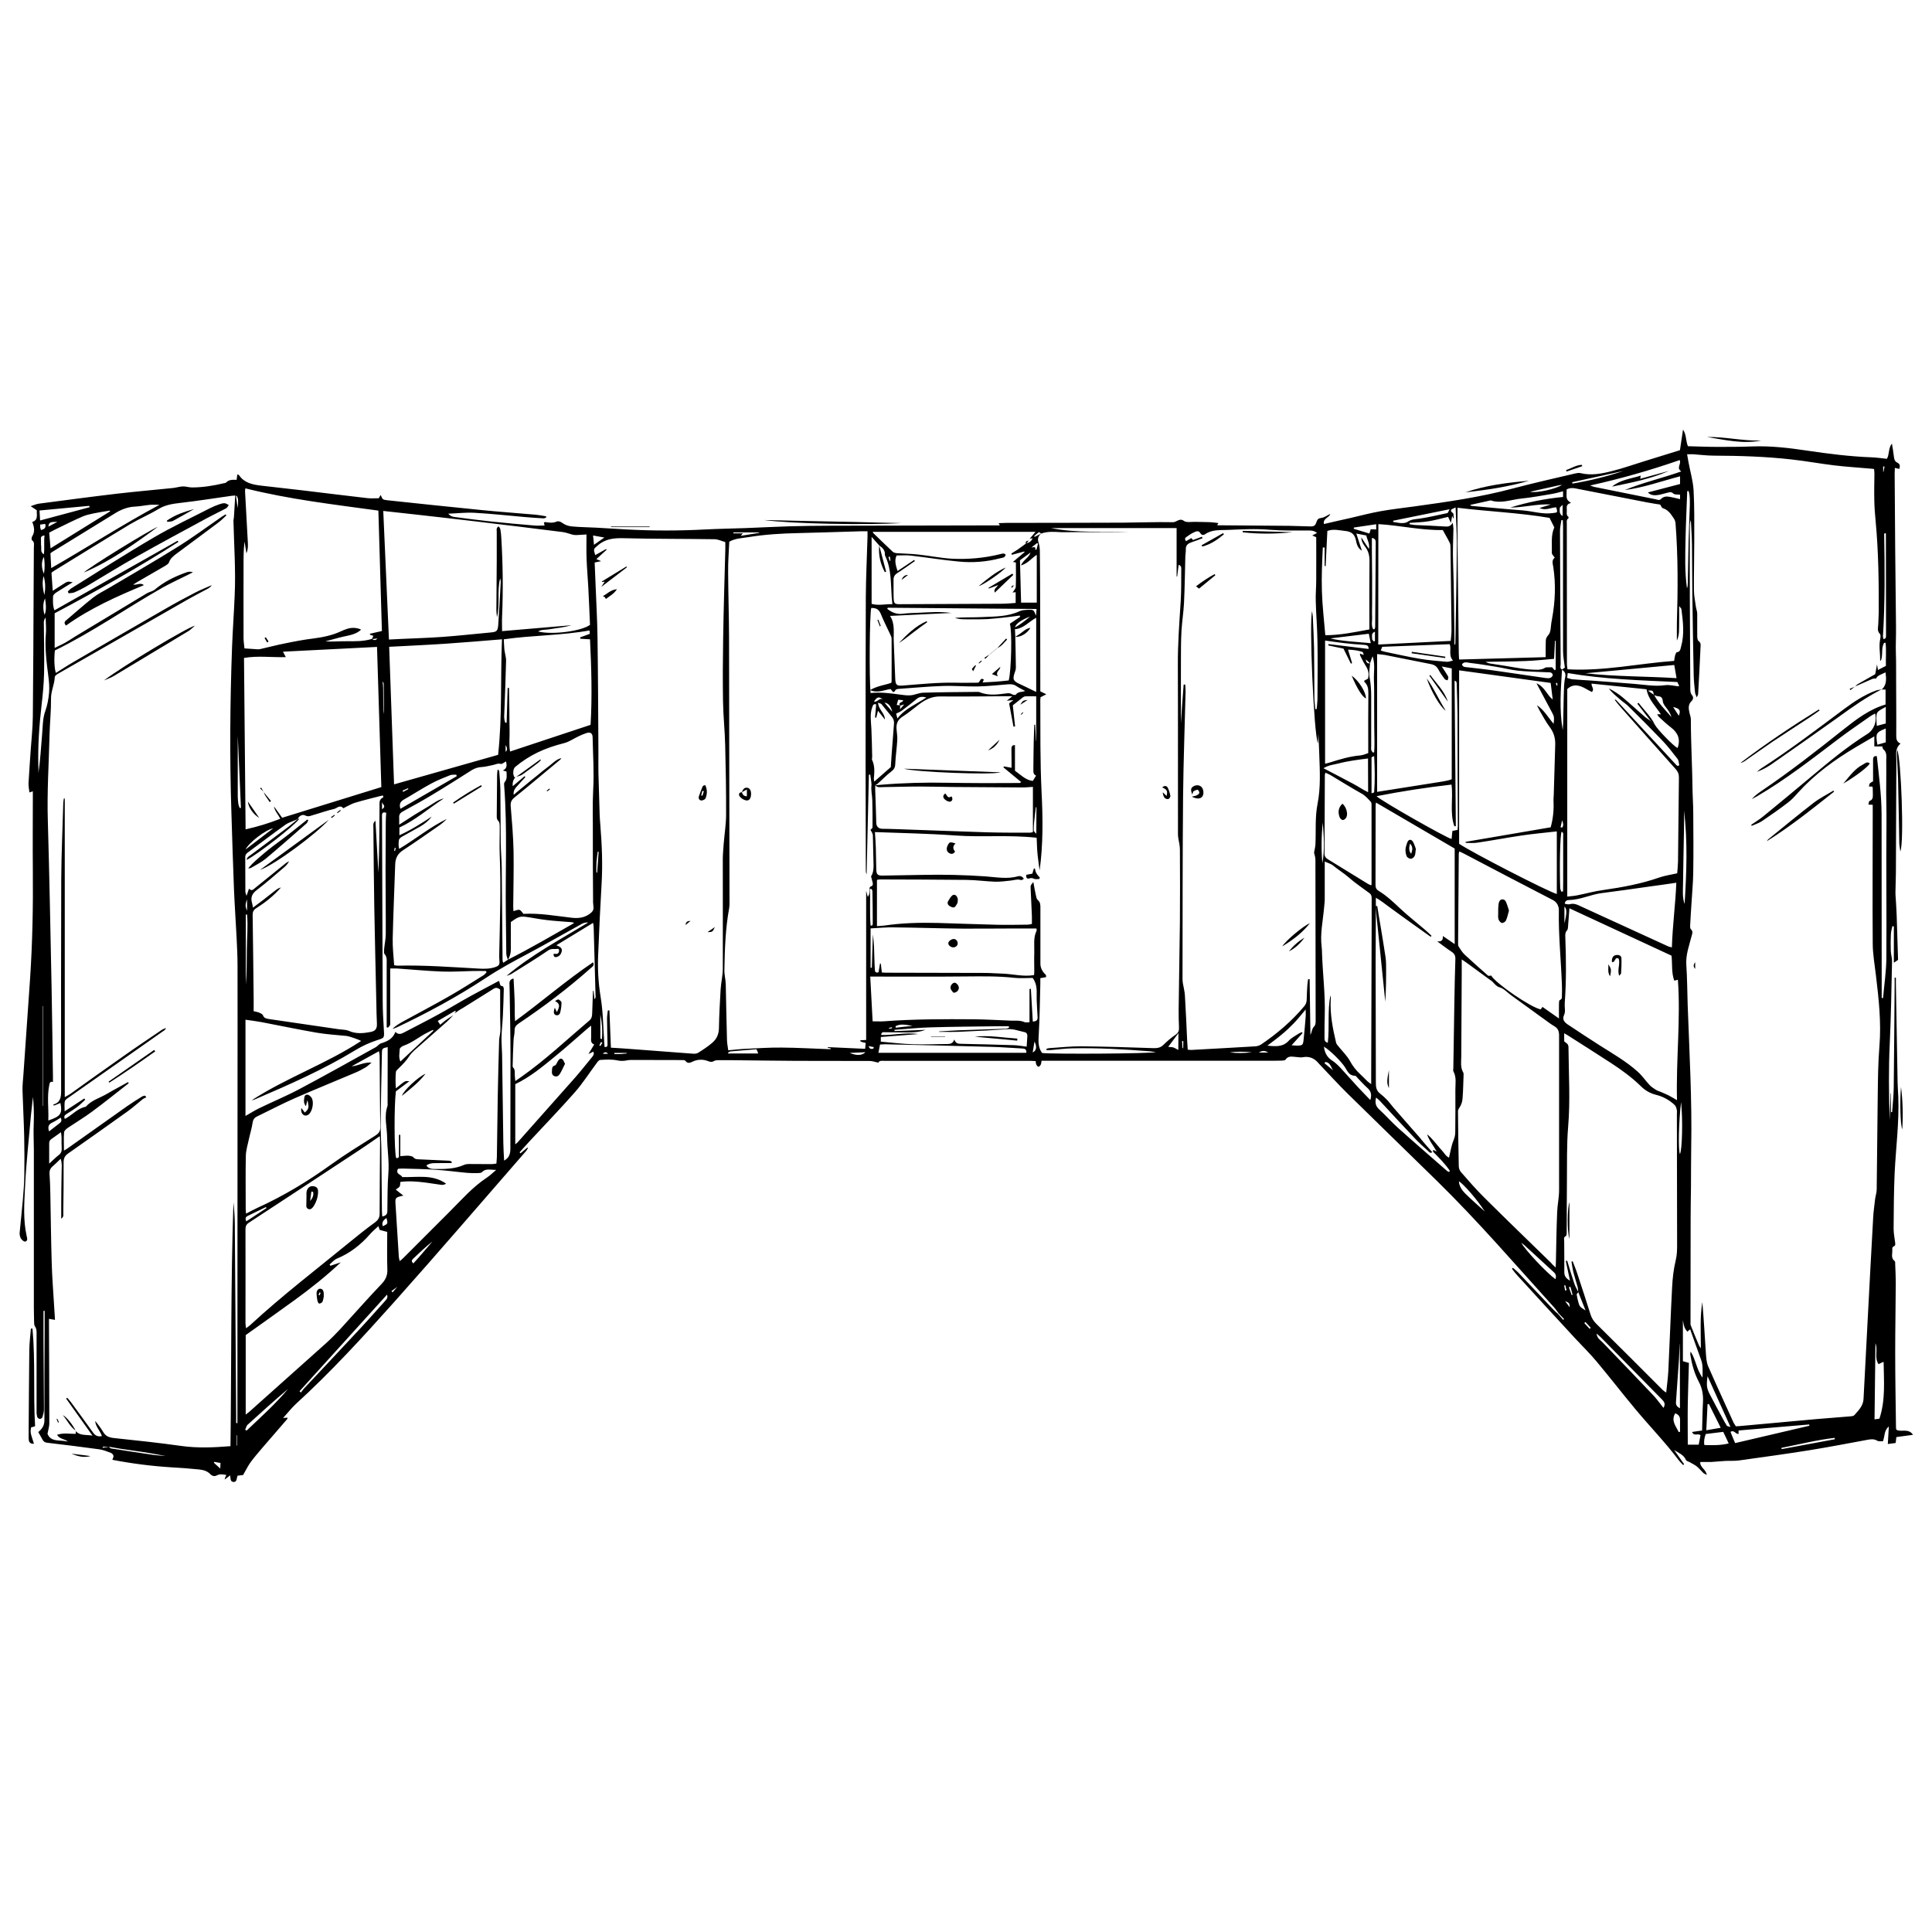 <?xml version="1.0" encoding="utf-8"?>
<svg version="1.1" id="Layer_1" xmlns="http://www.w3.org/2000/svg" xmlns:xlink="http://www.w3.org/1999/xlink" x="0px" y="0px"
	  width="600mm" height="600mm" viewBox="0 0 1700.79 1700.79" style="enable-background:new 0 0 1700.8 1700.8;" xml:space="preserve">
<style type="text/css">
	.st0{display:none;}
	.st1{display:inline;}
	.st2{display:inline;fill:#FFFFFF;}
</style>
<g id="Layer_2">
	<g id="Layer_1-2">
		<g>
			<path d="M1372,1156.1c-1.1-1.6-2.2-3.1-3.4-4.6c-34-37.6-67.1-76.1-103.4-111.7c-26.2-25.7-52.6-51.2-78.7-76.9
				c-8.1-8-15.8-16.4-23.7-24.7c-0.6-0.6-1.2-1.3-1.8-1.9c-3.7-4.6-8.2-6.7-14.2-5.6c-1.8,0.4-3.8-0.1-5.7-0.2
				c-3.4-0.2-7-1.4-9.5,2.4c-0.5,0.7-2.3,0.7-3.5,0.8c-2.3,0.1-4.6,0.1-6.8,0.1h-198h-6.4c-0.3,1.4-0.2,2.5-0.7,3.4s-1.3,1.9-2,1.9
				c-0.6,0-1.5-1.1-1.9-1.9c-0.4-0.8-0.4-2-0.6-3.1c-1.6-0.1-3-0.2-4.4-0.2c-42.8,0-85.7,0-128.5,0c-2.2,0-4.7-0.5-5.6,1.6
				c-2.8-0.6-5.2-1.5-7.6-1.5c-21.8-0.1-43.5,0-65.3-0.1c-19-0.1-37.9-0.4-56.9-0.6c-4,0-8,0-12,0c-1,0-2.1,0.3-3,0.8
				c-2,1.2-3.6,0.6-5.7-0.2c-4.2-1.5-8.8-1.3-12.8,0.6c-2.3,1.1-4.5,2.1-6.5-0.6c-0.5-0.7-2.2-0.7-3.4-0.7
				c-14.7-0.1-29.5-0.1-44.2-0.1c-1.7,0-3.5,0.2-5.2,0.6c-2.5,0.4-5.1,0.3-7.6-0.3c-4.7-0.9-9.8-0.6-14.7-0.3
				c-1.1,0.1-2.4,1.8-3.2,3c-6.3,8.4-12,17.4-18.9,25.3c-13.1,14.9-26.9,29.1-40.4,43.7c-2.8,3.1-5.6,6.2-8.4,9.3l0.8,0.9l6-5
				l0.6,0.3c-0.5,0.9-1,1.8-1.6,2.6c-38.6,44.3-76.9,89-116.1,132.9c-27.7,31-55.8,61.7-86.6,89.8c-3.8,3.5-7,7.7-11.3,12.4l4-0.3
				c-0.1,0.5-0.3,1-0.5,1.4c-7.2,8.4-14.5,16.7-21.7,25.1c-3.5,4.1-7.1,8.3-10.3,12.6c-2.4,3.3-4.2,7.1-6.7,11.4l-4.9,0.6
				c-0.2,0.7-0.4,1.5-0.6,2.3c-0.2,1.7-0.8,3.2-2.8,3.2c-1.9,0-2.7-1.4-2.8-3.2c-0.1-0.7-0.2-1.4-0.3-2.6l-4.8,3.7
				c0.1-0.6,0.2-1.2,0.4-1.8c0.3-0.6,0.6-1.2,1.1-2.2c-3-0.6-5.7-1.1-8.3,0.3c-2.1,1.1-4.1,0.7-5.8-1c-2.7-2.9-6.3-3.8-10-4.2
				c-8.2-0.8-16.4-1.5-24.7-1.9c-17.3-1.1-34.6-3.3-51.6-6.6c0.4-1.2,1.2-2.5,1-3.5c-0.3-1.2-1.2-2.1-2.3-2.6
				c-3.3-1.2-6.6-2.6-10-3.1c-15.3-2.1-30.6-4-45.9-5.8c-2-0.2-3.2-0.9-4.2-2.6c-1.2-2.3-2.6-4.6-3.8-6.8c3.3-2.8,5.4-5.7,5.4-10.4
				c-0.1-27.2,0.1-54.4,0.2-81.6c0-4.9,0-9.8,0-14.7h-1c0,8.5,0,17,0,25.5c0.1,20.4,0.3,40.7,0.4,61.1c0,2.4-0.7,4.8-1.4,7.1
				c-0.2,0.7-1.6,1.5-2.4,1.4c-1-0.2-1.8-0.9-2.2-1.9c-0.4-1.7-0.6-3.4-0.5-5.2c0-22.1,0-44.2,0-66.4c0-2.8,0.3-5.5-1.5-8.1
				c-0.7-1-0.6-2.7-0.7-4.1c-0.1-4-0.2-8.1-0.2-12.1c0-46.3,0-92.7,0-139c0-7.8-0.5-15.6-0.1-23.4c0.3-7.8,0.1-15.5-0.7-23.3
				c-0.6,5.2-1.2,10.4-1.7,15.6c-1.9,21.5-4.3,43-5.3,64.5c-0.7,14.1-1.7,28.4,1.5,42.5c0.4,1.8,1.2,4.3-1.4,4.8
				c-1.1,0.2-3-1.6-3.8-2.9c-0.8-1.5-1.1-3.3-1-5c0.9-9.6,2-19.2,2.8-28.8c0.6-7.1,1.2-14.3,1.3-21.5c0.2-11.4,0.1-22.8-0.1-34.2
				c-0.3-13.6-1.1-27.3-1.5-40.9c-0.1-4.5,0.5-9.1,0.8-13.7c1.9-27.8,3.9-55.6,5.8-83.4c2.2-32.4,2.8-64.9,2.5-97.4
				c-0.2-20.7,0-41.4,0-62.2v-6.4l-3,1c-0.3-2.8-0.9-5.5-0.8-8.1c0.5-9.6,1.3-19.3,1.9-28.9c0.7-10,1.8-19.9,1.9-29.9
				c0.4-37.4,0.5-74.8,0.7-112.2c0.1-12.1,0.2-24.2,0.2-36.3c0-2.3,0.9-4.8-1.7-6.7c-0.5-0.4-0.3-2.5,0.2-3.3
				c2.6-4.1,1.9-8.2,0.1-12.7c5.6-1.8,3.7-6.4,4-10.3l-5.4-3.6c3-1,5-1.9,7.1-2.2c23-3,45.9-6.1,68.9-8.8c16.4-1.9,32.8-3.3,49.2-5
				c2.9-0.3,5.9-1.3,8.8-1.4c2.6-0.1,5.3,0.9,7.9,0.9c9.5,0,18.9-1.5,28.1-3.7c0.7-0.2,1.6-0.2,2-0.6c2.5-2.7,5.8-2.5,9.3-2.4
				l0.6-4.8c0.7,0.3,1.3,0.4,1.6,0.8c4.6,6.8,11.9,8.2,19.3,9.1c12.5,1.5,25.1,2.8,37.6,4.3c18.6,2.2,37.3,4.6,55.9,6.7
				c3.4,0.4,6.8,0.1,10.2,0.1c0.5-1.1,1-1.8,1.6-2.9c1.8,4.2,1.8,4.2,6.1,4.7c27.6,2.9,55.1,5.9,82.7,8.6
				c15.9,1.6,31.8,2.7,47.7,4.1c3.1,0.3,6.1,0.9,9.2,1.4l0,1.1c-0.8,0.3-1.7,0.8-2.5,0.7c-5.6-0.3-11.2-0.7-16.8-1.2
				c-14.7-1.3-29.3-2.9-44.1-3.7c-7.2-0.4-14.5,0.5-22.8,0.8c2.2,2.5,4.3,2.8,6.2,3c10.6,1.4,21.2,2.8,31.8,3.9
				c12.6,1.3,25.1,2.5,37.7,3.5c2.9,0.3,5.9,0,9.1,0c-0.3-1.3-0.4-1.9-0.6-2.7c0.4-0.2,0.8-0.2,1.3-0.3c3.3,0.5,6.5,1,9.8-0.4
				c1.8-0.7,3.4-0.1,5.2,1.2c2.4,1.7,5.2,2.7,8.2,3c7.1,0.7,14.3,0.7,21.5,1.1c9.1,0.5,18.2,1.1,27.3,1.6c22.8,1.2,45.6,1.2,68.4,0
				c11.7-0.6,23.5-0.8,35.3-1.2c13.2-0.5,26.3-1.2,39.4-1.6c11.8-0.3,23.5-0.5,35.3-0.5c48.5-0.1,96.9-0.2,145.4-0.3h4
				c0.1-0.4,0.2-0.6,0.2-0.6c-0.1-0.1-0.2-0.2-0.4-0.3c-0.3-0.2-0.5-0.4-0.7-0.6c0.3-0.2,0.6-0.5,0.9-0.5c2.1-0.1,4.2-0.2,6.3-0.2
				c34.2-0.1,68.5,0,102.7-0.2c14.6-0.1,29.1-0.7,43.7-0.4c3.3,0.1,5.6-4.1,9.7-1.1c2.2,1.6,6.4,0.7,9.7,0.8
				c4.6,0.1,9.1,0.1,13.7,0.3c2.2,0.1,4.5,0.5,6.6,0.7c0,0.5,0.1,0.7,0.1,0.8c-0.1,0.1-0.3,0.2-0.4,0.3c-0.2,0.2-0.5,0.3-0.7,0.5
				c0.3,0.1,0.6,0.4,0.9,0.4c21.1,0.2,42.1,0.3,63.2,0.5c5.8,0.1,11.6,0.4,17.4,0.5c4,0.1,5-0.4,6.2-4.1c0.8-2.4,1.9-3.1,4.4-3.4
				c2.6-0.4,4.9-2.2,7.7-3.5c-1.1,3.5-6.7,3.9-5.6,8.9c8-1.8,15.8-3.7,23.7-5.4c8.5-2,17-4.2,25.7-5.8c10-1.8,20.1-2.9,30.2-4.3
				c29-4,58-8.1,86.4-15.7c18.1-4.8,36.4-8.9,54.7-13.2c1.7-0.4,3.6-0.8,5.2-0.4c9.4,2.3,18.6,0.5,27.6-1.8
				c9.7-2.4,19.1-5.8,28.6-8.7c10.3-3.2,20.7-6.4,31.3-9.7l2.7-18.1c3.1,4.5,2.3,9.7,4.3,14.6c8.5,0.2,17.1,0.6,25.7,0.6
				c10.4,0,20.7,0,31.1-0.4c16.2-0.6,32.2,1.3,48.2,3.7c18.9,2.8,37.9,5.2,57,5.9c4.3,0.2,8.7,0.8,13.2,1.3
				c2.4-4.3,1.1-9.4,4.4-13.4c0.6,3.7,1.3,7.4,1.7,11.2c0.3,2.4,0.6,4.4,3.1,5.6s2.4,3.2,1.7,5.5l-3.9-0.9c-0.1,1.7-0.2,3.2-0.2,4.7
				c0.3,45.3,0.6,90.6,1.2,135.9c0.1,7.8-0.4,15.6-0.1,23.4c0.3,7.9,0.1,15.8,0.2,23.7c0,7.9,0.1,15.8,0.1,23.7
				c0,7.9,0.1,15.8,0,23.7c0,3.1,0,5.9,3.8,7.6c-5.1,4.3-3.7,9.7-3.7,14.8c-0.2,32.8-0.2,65.7-0.4,98.5c0,6-0.4,11.9-0.4,17.9
				c0,3,0.4,5.9,0.5,8.9c0.2,3.9,0.5,7.7,0.6,11.6c0.4,12.8,0.8,25.6,1.2,38.7c-0.9,0.6-2,1.3-3.7,2.5v-32l-1.3-0.2
				c-0.5,2.4-1.2,4.7-1.3,7.1c-0.2,4.9-0.3,9.8-0.1,14.7c0.1,3.1,1.2,6.2,1.1,9.3c-0.5,24-0.9,48.1-2,72.1
				c-1.1,22.5-0.8,44.9-0.1,67.4c0.3-7.8,0.6-15.6,0.9-23.4h0.3V979l1,0c0.5-7.1,1.3-14.3,1.4-21.4c0.4-30,0.5-60,0.8-90.1
				c0-2.3,0-4.5,0-6.8h1.1c0,1.7,0,3.4,0,5.1c0.5,29,1,57.9,1.5,86.9c0.1,4.2,0.4,8.4,0.6,12.6c0.9,22.5-2.1,44.9-3.2,67.3
				c-0.7,16.3-0.8,32.7-0.9,49c0,4,0.8,8,1.3,12c0.2,1.6,0.6,3.1-1.6,3.8c-0.5,0.2-1,1.5-0.9,2.2c0.5,3.5-1.7,7.6,2.1,10.5
				c0.6,0.5,0.5,2,0.5,3c0.2,5.3,0.5,10.5,0.5,15.8c-0.1,20.5-0.5,41.1-0.5,61.6c0,22.1,0.4,44.2,0.7,66.4c0.1,0.6,0.1,1.1,0.3,1.7
				c4.2,2.5,10.5-1.7,14.7,4.5l-14.7,2c-0.2,1.6-0.3,3.2-0.6,5.2l-6.9,0.9c0.3-5.3,0.6-9.9,0.9-15.5c-4.4,3.8-3.4,8.5-5.2,13.1
				c-1.5-0.1-3.6,0.3-5-0.5c-2.7-1.6-5.3-1.4-8.1-0.9c-17.3,3.2-34.5,6.5-51.8,9.3c-20.6,3.3-41.3,6.1-62,9c-4,0.5-8.1,0.2-12.1,0.4
				c-4.1,0.2-8,0.7-12,0.9c-3.1,0.1-6.1,0-9.8,0c-0.6,4.6,5.1,6.5,5.7,11.4c-1.3-0.7-2.3-1.1-3.1-1.8c-1.9-1.8-3.5-3.9-5.6-5.6
				c-1.8-1.5-4.1-2.5-6.1-3.7c-1.2-0.7-3.1-1.1-3.5-2c-1.9-4.7-6.5-6.2-10.4-8.8c2.9,4.2,5.9,8.3,8.8,12.5l-0.9,0.7
				c-1.3-1.3-2.5-2.6-3.7-4c-11.9-15.9-25.8-30.1-38.5-45.4c-11.6-13.9-22.6-28.2-34.2-42c-5.6-6.7-11.9-12.9-17.9-19.3
				c-17.4-18.8-34.7-37.7-52-56.6c-1.6-1.7-3-3.6-4.4-5.5l0.9-0.8c1.6,1.5,3.4,2.8,4.9,4.4c10.4,10.9,20.8,21.9,31.2,32.9
				c1.2,1.3,2.6,2.3,3.8,3.5l4.3,5l0.8-0.7L1372,1156.1z M903.7,478.1c2.6-0.3,4.2-1.8,5.4-4.2c-0.6,0-1.3,0.1-1.9,0.2
				c-0.3,0.1-0.6,0.2-0.9,0.4l5.3-6.3H768.4c0.1,0.3,0,0.7,0.2,0.9c5.8,5.6,11.5,11.2,17.4,16.7c0.9,0.8,2.5,1.1,3.8,1.2
				c6.3,0.4,12.6,0.5,18.8,1.2c9.6,1,19.1,3,28.7,3.6c14.6,0.8,29.2-0.5,43.3-4c1.6-0.4,3.3-1.1,4.7,0.5c-0.5,2.8-2.9,2.7-4.6,3.1
				c-12.1,3.2-24.6,4.2-37.1,2.9c-14-1.3-27.8-3.6-41.8-5.2c-4.1-0.5-8.3-0.1-12.5-0.1c-2.2,4.6-0.6,8.9,0.8,13.7l14.7-9.8l0.6,1
				c-5.2,3.6-10.3,7.3-15.6,10.7c-2.3,1.5-3.3,3.3-3.2,6.1c0.1,5.3-0.1,10.5,0.1,15.8c0.2,4.9,0.8,5.4,5.7,5.4
				c29.6-0.1,59.3-0.3,88.9-0.4c4.3,0,8.6-0.4,12.8-0.7v-9.5l-2.7,0.3c1.1-1.8,2.7-3.3,2.8-4.9c0.3-7.1,0.1-14.3,0.1-21.5l-2.6-0.5
				l10.3-8.7l-0.4-0.5l-10.8,2.9l-0.5-1.1c1.7-1.1,3.4-2.1,5.1-3.2c2.6-1.8,5.1-3.6,7.6-5.5C903.3,478.4,903.5,478.2,903.7,478.1z
				 M792.5,621c-0.1,0.8-0.1,1.7-0.2,3.4l3.7-4.3l-3.6,1.1c-2.3-3.3,2.6-2.4,2.6-4.8l-4.3-0.4c-0.5,1.6-0.8,2.9-1.3,4.6
				C790.6,620.7,791.6,620.9,792.5,621z M336.8,599.8L336.8,599.8c0.2,1.9,0.5,3.8,0.5,5.7c0.1,6.7,0.1,13.3,0.2,20
				c0.1,1.1,0.2,2.2,0.4,3.3c0-9.2,0-18-0.1-26.7C337.9,601.4,337.2,600.6,336.8,599.8z M1456,611.8c-0.9-4.1-0.9-4.1-5.3-3.8
				l5.4,3.7c3.9,7.4,9.8,13.2,15.3,19.5c-0.5-1.8-1.3-3.4-2.3-5c-1.8-3-5-5.8-5.3-8.9c-0.3-3.9-2.1-4.2-4.9-4.5
				C1457.9,612.7,1457,612.1,1456,611.8L1456,611.8z M95.9,1273.6h-5.5c0,0.3,0.1,0.6,0.1,0.9L95.9,1273.6c0.6,0.5,1.1,1.4,1.8,1.5
				c12.2,1.9,24.5,3.8,36.8,5.6c3.8,0.5,7.7,0.8,11.5,1.1c-13.4-2.7-26.9-4.6-40.4-6.5C102.4,1274.8,99.2,1274.1,95.9,1273.6z
				 M1206.1,583.9l-3.7-3.4C1202.6,583.3,1203.8,584.3,1206.1,583.9c-0.2,4.1-1.2,8.4-0.4,12.4c1,5.5,1.4,11.1,1.4,16.7
				c0,14.5,0,29.1,0,43.6c0,1.2-0.2,2.5,0.1,3.7c0.2,0.8,0.9,1.5,1.4,2.2l1.1-0.2c0.6-7.1,0.1-14.2,0.1-21.2s0-14-0.1-21
				c0-7.2,0.1-14.4-0.2-21.5c-0.3-6.9,1.3-13.9-1.2-20.9C1207.5,579.6,1206.9,581.8,1206.1,583.9z M1375.1,589.4
				c-1.1,17.5-2.5,35.1,0.6,53.4c0.2-2.6,0.3-4.5,0.4-6.3c0.2-8,0.3-16.1,0.5-24.1c0.2-5.5,0.1-10.9,1.3-16.3c0.6-2.6-0.2-5.2-3-6.5
				l2.7-1.9c-0.6-5.1-1.6-9.9-1.6-14.7c-0.1-36.6,0-73.2,0-109.9c0-1.7-0.1-3.4-0.2-5.2h-1.3c-0.4,3.2-1.2,6.4-1.2,9.6
				c0,14.5,0.1,29.1,0.2,43.6c0.1,24.5,0.2,49.1,0.4,73.6C1373.9,586.3,1372.9,588.4,1375.1,589.4z M774,480.2L774,480.2
				c-2-2.3-4-4.6-6.7-7.6v59c6.3,1.8,12.3,0,18.3,0.3c-0.2-2.4-0.4-4.3-0.6-6.2c-0.9-12.2-0.2-24.6-5.6-36c-0.3-0.5-0.4-1-0.4-1.5
				C779.2,484.3,776.8,482.1,774,480.2z M893.8,560.6L893.8,560.6c0.2,9.1,0.4,18.2,0.5,27.3c0,1-0.3,2.1-0.6,3
				c-2.6,7.2-2.1,8.6,4.7,11.6c3.6,1.6,7.2,3.5,10.8,5.2c0.8,0.4,1.7,0.8,3,1.4v-65.3c-6.5,3.5-11.1,9.5-18.7,10.1
				C893.6,556.4,893.7,558.5,893.8,560.6z M770.5,691.3c1.9-0.2,3.7-0.3,5.6-0.5c19.2-1.6,38.5-2.1,57.8-1.7
				c10.9,0.2,21.7,0.2,32.6,0.3c10.3,0,20.7,0,31-0.1c0.4,0,0.8-0.4,1.5-0.8l-15.7-13l0.5-0.8l6.7,1.2c0-2,0-3.5,0-5.1
				c0-3.9,0-7.7-0.1-11.6c0-2,0.6-3.3,3.1-3.3v22.6c5,3.5,9.2,8.2,15.7,9c1-1.7,1.9-3.2,2.9-4.7c-2.6-1.1-2.4-3.3-2.4-5.4
				c0.1-8.1,0.1-16.1,0.3-24.2c0.1-5.1,0.3-10.1,0.5-15.2h0.8c0.2,4.7,0.5,9.5,0.7,14.2h0.2V613c-3.3,0-6.2-0.1-9.2,0
				c-0.9,0-1.7,0.3-2.4,0.8c-3,2.3-6,4.7-9,7.1c0.7,6.2,1.4,12.4,2,18.6l-1.4,0.2c-1.3-6.7-2.5-13.4-3.8-20.2c0-0.1,0.1-0.3,0.2-0.5
				l3.6-2.7l-5.9,0.6l4.9-4h-4.7c-19.6,0.1-39.3,0.4-58.9,0.2c-7.4-0.1-13.2,2.9-18.7,7.1c-4.8,3.6-9.3,7.5-14.4,10.7
				c-4.1,2.6-5.5,6-5.3,10.4c0.2,3.4,0.9,6.8,0.7,10.2c-0.4,7.1-1.5,14.2-1.8,21.3c-0.1,3-1.2,4.6-3.5,6.4c-4.2,3.2-7.8,7-11.7,10.5
				C772.2,690.3,771.4,690.8,770.5,691.3c0,1.7-0.1,3.5,0,5.2c0.3,8.1,0.6,16.1,0.8,24.2c0,1.4,0,2.8,0.1,4.2c0.4,3,2.1,4.6,5.2,4.7
				c4.2,0.1,8.4,0.1,12.6,0.3c26.5,0.9,52.9,2,79.4,2.8c12.8,0.4,25.6,0.3,38.4,0.3c0.8-0.1,1.5-0.2,2.3-0.5v-39.8
				c-3.6,0.2-6.7,0.6-9.8,0.5c-20.4-0.1-40.7-0.2-61.1-0.4c-9.7-0.1-19.3-0.4-29-0.4c-10.7,0-21.4,0.4-32.1,0.5
				C775,693,772.4,693.5,770.5,691.3z M445.9,859.1c22-18.6,47.4-32.1,72-47c-2-0.1-3.9,0.2-5.5,1.1c-15.7,8.6-31.2,17.6-47,26
				c-13,6.9-26,13.9-38.3,22.1c-24.8,16.3-50.9,30.4-77.7,43.1c-1.3,0.6-2.6,1-4,1.4c2.8-2.7,5.9-4.6,9.1-6.4
				c13.7-7.5,27.5-14.7,41.1-22.5c10.2-5.8,20.1-12.2,30.1-18.4c1-0.6,1.7-1.7,2.6-2.5c-0.2-0.4-0.4-0.8-0.5-1.2
				c-3.8,0-7.7-0.1-11.5,0c-9,0.2-17.9,0.8-26.8,0.5c-13.3-0.5-26.6-1.8-39.9-2.7c-1.9-0.1-3.7,0-6.1,0v6c0,13.3,0,26.7,0,40
				c0,1.2,0.2,2.5-0.1,3.7c-0.3,0.9-1.2,1.6-1.9,2.4l-1.1-0.4v-5.6c0-16.7,0-33.4,0-50c0-3.1,0.5-6.2-1.9-8.9
				c-0.8-0.9-0.4-3-0.3-4.6c0.4-4.4,1.4-8.7,1.4-13.1c0.1-18.2-0.2-36.5-0.2-54.7c0-14.6,0.1-29.1,0.2-43.7c0-2.8,0.2-5.5,0.4-8.2
				c-2.2-0.7-3.6-0.3-3.7,1.8c-0.1,1.6,0,3.2,0,4.7c0.2,53,0.4,106,0.6,159c0,8.4,0.5,16.8,1,25.2c0.5,7.9,0.6,7.4-6.5,9.7
				c-6.4,2.1-12.6,5-18.4,8.5c-28.2,17.2-58.5,30.5-88.8,43.5c-0.9,0.3-1.9,0.6-2.8,0.8c30.8-20,65.7-32.1,96.5-52.3
				c-1.7-1.2-10.8-4.2-12.5-4.4c-8.9-0.9-17.8-1.4-26.6-2.9c-16.2-2.8-32.4-6.2-48.6-9.3c-4.4-0.8-8.9-1.4-14.1-2.1
				c0,28.4,0,56.2,0,84.7c4.7-2.7,8.4-5,12.3-6.9c11.5-5.6,23.4-10.5,34.7-16.5c22.8-12.1,45.3-24.7,67.8-37.2
				c1.6-0.9,2.8-2.8,4.5-3.3c5.4-1.7,10.3-3.8,12.7-10.1c2.6,2.7,5,1.9,7.6,0.5c10.2-5.4,20.5-10.5,30.6-16.1
				c9.7-5.3,19.1-11.1,28.8-16.4c8-4.4,16.1-8.6,24.1-12.9c1.2,1.5,0.1,4.6,3.4,4.7c0.3,0,0.9,1.5,0.9,2.3
				c-0.2,7.9-0.4,15.8-0.8,23.6c-0.3,6.5-1.1,12.9-1.2,19.3c-0.1,4.9,0.4,9.8,0.5,14.7c0.4,26.1,0.7,52.3,1.1,78.4
				c0.1,5,0.4,9.9,0.7,15.2c5-2.7,5.5-6.8,5.5-11.1c0-27.4,0.1-54.7,0.1-82.1c0-16.1-0.4-32.3-0.6-48.4c-0.1-4.7-0.1-9.5-0.3-14.2
				c-0.1-2.4,0.9-3.9,3.6-4.5c0.3,6.2,0.7,12.3,0.9,18.4c0.3,6.1-0.1,12.4,0.4,19.2c23.6-17.3,45-35.9,68.7-51.9
				c1.4,3.1-0.8,4-2.1,5.2c-20,17.8-41.2,33.8-63.4,48.7c-2.4,1.6-3.7,3.3-3.6,6.3c0.1,2.7-0.8,5.5-0.9,8.2
				c-0.4,7.5-0.6,15-0.8,22.6c0,0.5,0,1.2,0.3,1.5c2.2,2.1,1.4,4.9,1.6,7.4c0.1,1.3,0.2,2.6,0.4,4.7c2.2-1.6,3.8-2.6,5.3-3.7
				c21.3-15,40.2-32.9,60-49.7c2-1.7,2.3-3.8,2.4-6.1c0.2-6.6,0.4-13.3,0.7-19.9l0.5-0.1c0.3,2.4,0.6,4.9,0.8,7.3
				c0.7-0.5,1.1-1.3,1-2.1c-0.6-20.7-1.1-41.4-1.7-62c-0.1-1-0.3-2-0.5-3l-32.3,19.7c3.1,1.3,5.6,2.5,4.6,5.9
				c-0.7,2.3-2.2,4.1-4.7,4.5c-1.6,0.3-2.6-0.7-2.3-2.9c1.7,0.1,3.8,0.8,4.6-1.6c0.5-1.4,0.1-3-1.3-2.7c-2.6,0.5-5.2-0.6-8,1.3
				c-10.4,7.1-21.2,13.7-31.9,20.4C449.2,858.1,447.5,858.5,445.9,859.1z M454,684.2l-0.1-0.1c-2.1,2.2-2.9,4.8-2.5,8l10.4-8.8
				l0.7,0.8c-2.1,2.3-4.2,4.5-6.2,6.8s-4.7,4.5-4.1,8.8c3.8-3.2,7.1-6,10.5-8.7c3.3-2.8,6.8-5.6,10.2-8.3c3.5-2.9,7-5.8,10.7-8.5
				c3.3-2.5,6.1-5.8,10.6-6.8c-0.7,1.3-1.9,2.1-3,3c-12.7,10.5-25.3,21.2-38.1,31.5c-2.9,2.3-3.8,4.4-3.5,7.9
				c1.1,13.1,2.2,26.2,2.5,39.4c0.3,16.3-0.2,32.7-0.3,49c0,1.3,0.1,2.6,0.2,3.9c2.1-0.5,3.9-1.5,5.3-1.1c1.4,0.4,2.3,2.2,3.5,3.5
				c14.2-0.8,28.2,1.8,42.3,3.4c6.1,0.7,11.3,0.1,16.3-3.6c2.4-1.8,3.5-3.5,3-6.5c-0.3-2.3-0.4-4.6-0.3-6.8
				c-0.1-18.6-0.3-37.2-0.2-55.8c0.1-13.3-0.4-26.6,0.3-39.9c0.9-15.4-0.2-30.9-0.5-46.3c-0.1-3.6-2-4.8-5.6-3.6
				c-2.3,0.8-4.6,1.7-6.8,2.8c-4.3,2-8.3,4.9-12.7,6c-17.1,4.3-30.3,10.4-43,20.9c-2.1,1.7-2.4,7.1-0.5,9.3
				C453.1,684.5,453.7,684.3,454,684.2L454,684.2z M400.1,892.2l1.2-1.8l-0.6-0.6l-15.3,9l2.1,3.3c1.6-1.4,3.1-2.6,4.6-3.8
				c2.2-1.6,4.6-3.1,6.9-4.6c-1.7,1.8-3.3,3.6-5.1,5.3c-7.9,7-15.8,13.9-23.7,20.9c-3.5,3.2-7.5,6.1-10,10
				c-2.7,4.2-6.1,7.5-9.6,10.9c-0.9,0.8-2,1.9-2.1,2.9c-0.4,4.8-0.4,9.6,0,14.4c9.5-7.8,7.8-6.3,11.9-6.3l-11.9,8.9
				c-1.6,12.8-1.5,52.3,0.2,58.7c3,0.5,2.5-1.7,2.5-3.3c0.1-5.7,0-11.4,0-17.1h1.2v18.8c2.8-0.2,4.9-0.5,6.9-0.4
				c1.7,0.1,3.8,0.4,4.7,1.5c1.6,1.8,3.3,1.6,5.2,1.7c8.7,0.4,17.5,0.8,26.2,1.2c0.8,0,1.6,0.6,2.3,0.9c-0.1,0.4-0.1,0.8-0.2,1.2
				c-3.7,0-7.3-0.1-11,0c-3.7,0.1-7.6-0.5-11.2,2.1c2.1,3,5,3.1,7.6,3.1c8.8,0.1,17.6,0,25.8-3.7c1.3-0.5,2.7-0.7,4.1-0.7
				c6.7,0,13.3,0.1,20,0.1c1.4-0.1,2.8-0.2,4.2-0.5c0.1-2.1,0.3-3.8,0.4-5.5c0.3-18.2,0.5-36.5,0.8-54.7c0.3-16.1,0.7-32.3,1.2-48.4
				c0.1-2.7,1-5.5,1.1-8.2c0.1-4.2-0.2-8.4-0.2-12.6c0-8.1,0-16.1,0-23.8c-2.2-1.6-3.7-1.9-5.7-0.7c-9,5.7-18.2,11.3-27.2,17
				C404.9,888.7,402.5,890.5,400.1,892.2z M327.5,562.4c1.5,1.3,3.1,1.6,4.7-0.3l-4.8,0.5c0.4-0.9,0.8-1.8,1.3-2.8l-3.1-1.1
				c0-0.3,0-0.5,0.1-0.8l10.5-2.4c-1-35.1-2.1-70.5-3.1-106c-39.2-5.4-78.5-9.9-117.1-19.6c-0.1,0.8-0.2,1.5-0.3,2.3
				c0.8,15.2,1.7,30.5,2.5,45.7c0.1,2.9,0.2,5.8-1.3,9.2c-0.6-4-1.1-7.2-1.6-10.4c-0.9,6.8-0.9,13.6-0.9,20.3
				c0,21.6-0.1,43.1,0,64.7c0,3.2,0.6,6.4,0.8,9.1c4.4,0.3,8,0.6,11.7,0.8c0.9,0,1.7,0,2.6-0.3c7.1-1.6,14.2-3.5,21.4-4.9
				c8.2-1.7,16.5-3.3,24.8-4.3c8.4-1.1,16.6-2.7,24.3-6.3c1.9-0.9,3.9-1.7,5.9-2.3c4-1.3,8.8-0.9,12,0.8c-4.4,4.1-10,4.9-15.4,6.1
				s-10.7,2.8-16,4.2c6.3,0.5,12.3-0.2,18.4-0.1C312.4,564.5,320,564.8,327.5,562.4z M447.1,844.9c-0.5-1.8-1.4-3.6-1.4-5.4
				c-0.2-11.8-0.2-23.5-0.4-35.3c-0.5-37.2,1.4-74.4-1.4-111.6c-0.1-1.4-0.4-3.2,0.4-4.1c2.5-3,1.6-6.2,1.6-9.3l-3.2-0.9
				c4-2,3.4-4.8,2.8-8c-1.8,0.9-3.5,2.5-4.6,2.2c-2.7-0.8-4.8,0.6-7.1,1c-3.1,0.6-6.2,1.5-9.3,1.7c-3.2,0.1-6.2,1-8.9,2.6
				c-11.4,7.2-22.8,14.5-34.3,21.4c-8.7,5.3-17.6,10.2-26.6,15.1c-2.3,1.2-3.5,2.8-3.3,5.4c0.1,1.8,0,3.6,0,6.3
				c5-3.2,9.2-6,13.5-8.7c4.2-2.6,8.4-5.1,12.6-7.6c4.2-2.5,8.1-5.7,13.2-6.8c-13.1,8.5-24.8,19-39.1,25.6v6.8
				c10.4-4.7,19.4-10.5,28.4-16.4c-2.7,3.7-6.2,6.5-10.1,8.7c-5.3,3.1-10.8,5.9-16.1,9c-1.1,0.6-2.5,1.8-2.6,2.8
				c-0.3,2.4-0.6,5,0.2,7.9c14.5-8.7,27.2-19.2,42-26.4c-2.2,2.3-4.6,4.3-7.2,6.1c-10.4,7.2-20.7,14.5-31.3,21.4
				c-4.8,3.1-6.8,7-7,12.6c-0.7,21.8-1.7,43.5-2.2,65.2c-0.2,7.8,0.8,15.7,1.3,23.5c0.9,0.2,1.8,0.3,2.8,0.4
				c24.1-0.6,48.1,1.3,72.1,2.6c4.9,0.3,9.8,0.2,14.5-1.5c2.3-0.8,3.5-1.9,3.3-4.5c-0.2-2.5-0.3-4.9-0.2-7.4
				c0.6-29.1,1.6-58.2,0.4-87.4c-0.3-8.1,0.1-16.1,0-24.2c0-1.7-0.1-3.9-1.1-4.9c-1.6-1.5-1.5-3.1-1.5-4.7
				c0.1-11.9,0.2-23.9,0.3-35.8c0-1.6,0.3-3.3,0.5-4.9c1.1,0.6,1.3,1.1,1.4,1.7c0.4,5.4,0.9,10.9,1,16.3c0.2,15.6,0.1,31.2,0.3,46.9
				c0.1,7.2,0.8,14.3,0.9,21.5c0.3,27.2,0.5,54.4,0.7,81.6c0,0.6,0.3,1.2,0.6,2.2c1.6-1.1,2.9-1.9,4.2-2.8
				c19.8-10,38.9-21.2,58.2-32.2c-0.7-0.5-1.6-0.8-2.5-0.8c-7.3-0.6-14.7-1-22-1.9c-6.1-0.7-12.1-2-18.2-2.8c-2-0.3-4.2-0.3-6.1,0.4
				c-2.4,0.9-4.5,2.6-6.9,4.2c0,1.9,0,3.8,0,5.7c0,6.1,0,12.3,0,18.4C449.7,839,448.9,842.2,447.1,844.9z M1456.9,638.1
				c2.1,4,16.3,18.7,19.9,20.4c2.8-7.6,0.4-13.4-5.9-18.2c-3.6-2.7-6.9-5.9-10.3-9c-0.7-0.6-1.1-1.5-1.8-2.5h3.3
				c-4.6-7.2-11-12.9-12.6-22l-48.4-5c-0.3,2.9,2.8,4.6,0.3,7.4c-1.7-0.9-3.5-1.8-5.2-2.8c-5.7-3.3-11.3-4.7-16.5,0.2v182.7
				c3.2-0.4,6-0.5,8.7-1.1c7.7-1.5,15.3-3.7,23.1-4.7c16.7-2.4,33.2-5.4,49.2-11c4.9-1.7,10.1-2.4,15.8-3.7
				c0.2-2.9,0.6-6.5,0.7-10.2c0.3-24.8,0.5-49.5,0.8-74.3c0-3.1-1-5.2-3-7.4c-16.5-18.4-32.9-37-49.3-55.5c-1.4-1.6-2.7-3.4-4.3-5.4
				c0.8,0,1.1-0.1,1.1,0c17.5,18.9,35.1,37.9,52.6,56.8c0.4,0.4,0.7,0.7,1.1,1.1c0.1,0.1,0.3,0.2,0.5,0.3c0.2,0,0.3,0,0.5,0
				c0.4-0.2,0.7-0.3,1.1-0.5c-0.4-1.8-0.4-4.1-1.5-5.6c-4.4-5.7-8.8-11.4-13.8-16.6c-9.6-10-19.4-19.8-29.3-29.6
				c-2.3-2.3-5.2-4.1-7.7-6.3c-3.4-3-7.1-5.8-9.7-9.6c4.2,2.2,8.3,4.7,11.9,7.7c6.6,5.5,12.9,11.4,19.4,17c1.8,1.6,3.9,2.8,5.9,4.2
				L1456.9,638.1z M1260.9,1014.3c-1.9,1.4-3-0.4-4-1.3c-3.9-3.5-7.8-7.1-11.4-10.9c-10.3-10.8-20.4-21.8-30.5-32.7
				c-1-1.1-2.2-2-3.6-3.2c-1.1,4.4-0.4,7.6,2.7,10.4c5.7,5.2,10.8,11.1,16.5,16.2c14.4,12.9,29,25.5,43.5,38.2
				c0.5,0.3,1,0.5,1.5,0.7c0.3-0.3,0.5-0.6,0.8-0.9c-4.2-6.3-9.6-11.6-14.9-17c0.1-0.5,0.1-1,0.2-1.6l3.1,1.6
				c-3-5.4-6.8-9.8-8.5-15.3c2.4,2,4.5,4.2,6.5,6.6c2.2,2.5,4.2,5.2,6.5,7.6c2.1,2.2,3.4,5.1,6.3,6.4c1.3-5.2,2-10.4,3.9-15
				c1-2.4,1.6-4.9,1.6-7.5c0.1-12.5,0.2-24.9,0.1-37.4c0-5.3,1.1-10.9-1.7-16c-0.4-0.7-0.2-1.7-0.1-2.6c0.3-19.1,0.6-38.3,0.9-57.4
				c0.2-13,0.5-26,0.9-38.9c0.1-3-0.9-4.9-3.4-6.5c-3.9-2.5-7.6-5.5-12.6-9.1c4.5,0.5,5.1-1.6,5-4.7l10.4,7.1v-84.1l-69.3-40.5
				c-0.2,1.4-0.3,2.2-0.3,3c0,23.2,0,46.3-0.1,69.5c0,2.4,0.7,4,2.7,5.2c6.9,4.2,12.8,9.7,18.7,15.3c6.9,6.5,14.4,12.3,21.6,18.5
				c2.2,1.8,4.2,3.8,6.3,5.8l-0.7,0.9c-3.9-2.8-7.8-5.6-11.8-8.4c-4-2.9-8-5.7-12-8.6c-4.1-3-8.2-6-12.4-9
				c-3.9-2.8-7.6-5.9-12.1-8.4c0,3.9,0,7.1,0,10.2c-0.1,15.4-0.2,30.9-0.2,46.3c0,35.6,0.2,71.3,0.2,106.9c0,3.6,0.6,6.5,3.5,8.8
				c2.3,1.8,4.5,3.8,6.5,5.9c1.9,2,3.5,4.3,5.3,6.4c7.7,8.9,15.5,17.7,23.2,26.5C1253.2,1005.7,1257.1,1010,1260.9,1014.3
				L1260.9,1014.3z M262.1,721.1l-0.2,0.1c-3.6,1.6-7.7,2.7-10.9,5c-11.1,7.9-22,16.3-33,24.4c-1.4,1.1-2.1,2.1-2.1,3.9
				c0.1,10.2,0,20.3,0.1,30.5c0,0.8,0.5,1.7,1,3.7c1-2.7,1.5-4.3,2.2-6.4c2.5,2.6,3.9,0.6,5.5-0.7c9-7.3,18-14.6,27-21.8
				c0.9-0.6,1.8-1.1,2.8-1.6c-1,1.9-2.4,3.6-4,5c-8,6.8-15.9,13.8-24.3,20.2c-4.3,3.2-5.8,6.6-4.3,11.6c0.3,1.1,0.5,2.2,0.8,4
				c3.2-2.4,5.8-4.3,8.4-6.3c2.8-2.1,5.5-4.4,8.3-6.5c2.5-1.8,4.7-4.2,7.9-4.9c-6.3,7.3-13.7,13.1-21.7,18.2
				c-2.4,1.5-3.2,3.2-3.2,5.9c0.4,24.6,0.6,49.1,0.9,73.7c0,3.6,0,7.3,0,11.1c1.8,0.4,3.2,0.6,4.5,1.1c1.4,0.6,3.3,1.4,3.7,2.5
				c1,2.8,3.3,2.9,5.4,3.3c20.3,3,40.6,5.9,60.9,8.9c3.1,0.5,6.5,0.3,9.3,1.5c6.3,2.8,12.6,2.2,19,1c3.5-0.7,6-2,5.7-7.5
				c-0.3-6-0.4-11.9-0.5-17.9c-0.6-27.9-1.3-55.8-1.8-83.7c-0.4-23.7-0.6-47.4-0.8-71.1c0-1.7-0.7-3.6,1.8-5.8
				c0.9,15.8,1.8,30.7,2.6,45.7c0.9-19.5,0.9-39,1-58.5c0-2.9-0.5-6.1,3.1-7.6c0.2-0.1,0.1-0.9,0.2-1.6c-0.5-0.1-1.1-0.1-1.6,0
				c-7.8,2-15.6,3.9-23.3,6.2c-3,0.9-5.7,2.6-8.5,3.9c-0.6,0.3-1.6,1-1.8,0.9c-2.9-3.4-5.5,0-8,0.6c-6.5,1.5-12.8,3.8-19.2,5.6
				c-2,0.6-3.7,1.5-6.3,0.2C266.7,716.7,263.4,717.8,262.1,721.1z M1389.5,1137.5c-0.5,0.7-1.6,1.6-1.5,2.2c0.4,2.4,0.9,4.8,1.6,7.1
				c0.9,3.3,1.4,3.9,6.2,6.8c-2.4-6-4.4-11-6.4-16.1c-0.2-1.5-0.2-3.1-0.6-4.6c-1.2-4.4-2.6-8.7-3.8-13.2c-0.7-3-1.1-6.1-1.6-9.1
				l1.1-0.2c1.4,3.8,3,7.5,4.2,11.3c3.9,11.8,7.8,23.7,11.5,35.5c1,3.2,2.8,6,5.2,8.3c19.6,19.4,39.1,38.8,58.5,58.3
				c0.9,0.8,1.9,1.5,2.9,2.1c0.7-6.9,1.6-13.2,1.9-19.5c1.2-24.4,2-48.7,3.3-73.1c0.4-8,1.3-16.1,3.2-23.9c1.2-4.9,1.2-9.6,1.2-14.5
				l-0.2-113.8c0-1.4,0.2-2.9-0.1-4.2c-0.3-1.4-0.8-3.1-1.8-4.1c-4.6-4.4-10.3-7.5-16.4-9c-5-1.2-9.6-3.8-13.2-7.4
				c-8.1-7.9-17.1-14.5-26.5-20.6c-12.6-8.2-25.4-16.3-38.1-24.4c-0.8-0.5-1.7-1-3.1-1.8v7.1c1.5,1.3,2.8,2,3.3,3
				c0.6,1.2,0.5,2.7,0.5,4.2c0.2,22.6,1.6,45.1-0.3,67.7c-1.4,16.6-0.9,33.3-1.1,50c-0.2,14.6-0.1,29.1-0.2,43.7
				c0,1-0.1,2.6-0.7,2.8c-2.3,1.1-1.5,2.9-1.5,4.5c0,9.1,0.2,18.2,0.1,27.3c0,3.4,1.4,5.5,5,7.5c-1.3-6.2-2.5-11.8-3.7-17.3l1.2-0.3
				c2,6.5,3.9,13,6.1,19.5C1386.6,1132.3,1388.2,1134.9,1389.5,1137.5z M916.6,469.7c-0.7-0.4-1.8-1.4-2.1-1.2
				c-1.5,1.1-2.9,2.3-4.2,3.6l0.6,0.5l5.8-3c-2.7,2.2-3.6,4.7-2.4,8.2c0.7,2.3,1.1,4.8,1.1,7.2c0.2,18.4,0.3,36.8,0.3,55.2
				c0.1,21.1,0.1,42.1,0.1,63.2c0,1.7,0,3.5,0,5.2l5.3,2.6l-5.1,2.6c-0.1,0.7-0.2,1.4-0.2,2.1c0.1,27-0.2,54,1.1,81
				c1.2,23.5,1.4,47.1-1.7,69.3c-0.5-3.8-1.3-8.8-1.8-13.8c-0.5-5-0.6-10-0.8-14.9c-24.2-2.7-47.9-0.3-71.5-2
				c-23.5-1.7-47.1-2.1-70.9-3c0.3,5,0.7,9.4,0.8,13.8c0.2,6.3,0.3,12.6,0.4,19c0.1,4.5,1.2,5.6,5.6,5.5c11.6-0.2,23.2-0.4,34.7-0.6
				c18.6-0.4,37.2,0,55.8,1.3c9.6,0.7,19.2,2.6,28.8-0.1c1.8-0.5,3.8,0.1,5,2.3c-0.9,0.4-1.8,1.2-2.3,1.1c-3.2-1.2-6.2,0.1-9.3,0.4
				c-4.5,0.5-9.1,1.1-13.6,1c-8.4-0.3-16.8-1.5-25.2-1.6c-25.4-0.3-50.9-0.3-76.4-0.4c-0.8,0.1-1.7,0.2-2.5,0.4v40.7
				c2.2-0.2,4.3-0.2,6.4-0.5c15.7-2.3,31.5-2.7,47.3-2.3c17.4,0.5,34.7,1.2,52.1,1.6c9,0.2,17.9,0,26.9-0.1c1.2-0.1,2.4-0.3,3.7-0.6
				c0-2.6,0.1-4.9,0-7.1c-0.3-8.1-0.7-16.1-1.1-24.2c-0.1-2.7-0.1-2.7,2.4-5.6c0.7,4,1.3,7.5,2.1,11.1c0.4,1.7,0.6,3.8,1.8,4.7
				c2.4,2.1,2.3,4.5,2.3,7.2c0,16.3,0,32.7,0,49c0,3.6,1.9,7.1,4.7,9.6c0.4,0.3,0.2,1.3,0.3,2.1l-5.1,0.9c0,2.3,0.1,4.4,0,6.4
				c-0.4,14-0.5,28-1.3,42c-0.3,6.2-1.1,12.1,2.9,17.5c9.3,1.1,95.7,0.6,100.1-0.8c-2.3-0.3-3.8-0.5-5.3-0.7
				c-22.8-1.8-45.5-3.1-68.4-2.6c-6.3,0.1-12.6,1-18.8,1.5c-1.2,0.1-2.5,0-3.7,0c0-0.4-0.1-0.8-0.1-1.1c0.9-0.3,1.8-0.5,2.7-0.6
				c9.4-0.6,18.9-1.7,28.4-1.6c20.9,0.2,41.7,0.9,62.6,1.6c3.5,0.1,6.4-0.1,9.1-2.7c3.4-3.3,7-6.5,10.9-9.1c2.7-1.8,3.1-3.9,3-6.6
				c-0.2-5.3-0.4-10.5-0.3-15.8c0.3-25.6,0.8-51.2,1.1-76.8c0.2-21.2,0.1-42.5,0-63.7c0-1.6-0.2-3.1-0.4-4.7
				c-0.4-2.9-1.3-5.8-1.3-8.7c-0.1-49.7,0.1-99.4-0.1-149c-0.1-18.8,1.3-37.5,2.5-56.2c0.6-9.3,0.4-18.6,0.5-27.9
				c0-1.4,0.4-3.2-2.3-4.3c-0.5,3.7-0.9,7-1.3,10.3l-0.5,0v-42.6H925.4c22.4,4.5,45.2,2.7,67.8,3.5c-19.7,0.1-39.3,0.1-59,0.1
				C928.3,468.2,922.4,467.6,916.6,469.7z M66.5,1259.6c3.7,4.5,9,3.2,14.9,4.2l-23.2-32.6l1-0.7c1.2,1.4,2.4,2.7,3.5,4.2
				c6.4,8.8,12.9,17.5,19.2,26.4c2,2.8,4.3,3.9,7.8,3.1c-1.5-4.7-5.6-8.2-5.9-13.3c2.6,3.1,5,6.3,7.1,9.8c2.1,3.6,5,4.7,9,5.2
				c19.9,2.1,39.8,4.2,59.6,7c14.3,2,28.6,1.4,43.4,0.2c0.9-71.6,0.2-143.1,2.6-214.6c0.7,6.1,1.1,12.2,1.2,18.3
				c0.4,56.4,0.8,112.7,1.2,169.1c0,2.3,0,4.6,0,6.9h1.1v-9.4c0-95.1,0-190.3,0.1-285.4c0-36,0.1-72,0-108c0-8.1-0.4-16.1-0.8-24.2
				c-0.7-14-1.7-28-2.3-42.1c-0.9-22.8-1.6-45.6-2.3-68.4c-1.6-48.8-1.2-97.6,0.6-146.4c0.6-15,1.7-30.1,2.3-45.1
				c1-21.8-0.6-43.8-1.1-65.7c0-0.8,0.4-1.7,0.4-2.6c0.4-6.4,0.8-12.7,1.2-19.3c-1.7,0.1-2.5,0.2-3.4,0.3
				c-14.9,2.1-29.8,4.5-44.8,6.2c-6.8,0.8-13.3,1.7-19.4,5.4c-8.1,4.9-16.9,8.6-25,13.4c-22.4,13.5-44.6,27.3-66.9,41
				c-0.7,0.4-1.4,1-2.3,1.7c0.4,5.1,0.7,10,1.1,15.9c3.5-2.3,6.2-3.9,8.8-5.6c4.3-2.8,4.3-2.8,8.8-1.9c-5.1,3.1-9.8,6-14.5,9
				c-1.2,0.8-2.7,2.2-2.8,3.3c-0.1,3.9-0.4,8,1.2,12.4l108.5-61.3l0.6,1.1c-35.4,22.7-72.1,43.2-108.9,62.8v30.5
				c3.8-1.9,6.8-3.2,9.6-4.8c2.8-1.6,5.7-3.5,8.5-5.3c21-12.7,42.1-25.4,63.1-38c2.2-1.3,5.1-1.7,7-3.3c8-6.8,17.2-11.3,26.9-14.8
				c1.8-0.7,3.7-1.4,6.6-0.4c-2.1,1.1-3.5,1.8-4.9,2.5c-7.4,3.7-14.9,7.1-22,11.1c-31.7,18-61.6,39.1-94.6,55.2
				c-0.8,7.2-0.5,15.9,0.9,19.8c5.3-3.3,10.4-6.7,15.6-9.7c26.7-15.5,53.4-31,80.2-46.4c8.8-5.1,17.7-9.9,26.8-14.6
				c4.7-2.5,9.8-4.4,14.7-6.6c-1.3,1.9-3,2.9-4.8,3.8c-5.4,2.9-10.9,5.7-16.2,8.7c-38.2,21.8-76.4,43.7-114.6,65.6
				c-1.1,0.6-2.6,1.8-2.7,2.8c-0.2,6.5-3.4,12.4-3.3,19c0.1,10.5-1,21-1.3,31.6c-0.6,25.4-2.3,50.8-1.5,76.2
				c1.4,48.8,2.3,97.6,3.3,146.4c0.5,26.2,0.8,52.3,1.2,78.5c0,1.6,0,3.1,0,4.8c-2.7-0.7-2.8,0.9-3.2,2.5
				c-2.2,10.4-0.4,20.8-0.9,31.4c11-3.7,12.5-6,10.7-15.4l-5.7,2.3l-0.7-0.9c6.7-1.9,7-6.8,7-12.5c-0.1-61.8-0.1-123.6,0.1-185.4
				c0.1-22.6,1.2-45.3,1.8-67.9c0.1-1.3,0.3-2.5,0.5-3.7l0.8,0.1v262.8c2.1-1.2,3.6-1.9,5-2.9c15.4-11,30.8-22.1,46.3-32.9
				c11.3-8,22.8-15.7,34.3-23.5c1.1-0.7,2.3-1.1,3.5-1.5c-0.3,0.9-0.9,1.7-1.7,2.2c-28.3,19.8-56.6,39.7-84.9,59.6
				c-1.1,0.7-2.4,1.9-2.5,3c-0.4,2.4-0.1,5-0.1,8.5l17.3-11.3l0.8,1.1c-2.3,2.2-4.6,4.5-7.1,6.4c-2.9,2.2-6.1,4.1-9.2,6.1
				c-1.6,1-2.8,2.1-1.6,4.4c6.4-3.3,11.1-9.4,18.4-10.7c5-5.8,12.4-7.7,18.7-11.4c6.1-3.6,12.3-6.8,18.5-10.3l0.6,1
				c-10.8,8.4-21.4,17-32.4,25.1c-6.9,5.1-14.3,9.5-21.4,14.3c-1.3,0.9-3,2.5-3.1,3.8c-0.4,5.1-0.1,10.3-0.1,16.1
				c1.4-0.8,2.1-1.2,2.8-1.7c17.6-12.5,35.2-25,52.8-37.4c4.3-3,8.8-5.8,13.3-8.6c0.7-0.4,1.6-0.5,2.5-0.7l1.1,1.5
				c-1,0.5-2,0.8-2.9,1.4c-4.5,3.6-8.8,7.5-13.5,10.9c-17.4,12.5-34.9,24.8-52.4,37.1c-2.9,2-4,4.2-4,7.8
				c0.1,14.7-0.1,29.5-0.3,44.2c0,1.7,0.7,3.7-1.8,5.5c0-5,0-9.3,0-13.7c0-4.2,0-8.4,0.1-12.6c0-4.4,0.2-8.8,0.2-13.2
				c-0.1-4.2,0.8-8.5-0.8-13.3c-2.6,2.5-4.7,4.6-6.9,6.5c-2.3,1.9-3.1,4-2.9,6.9c0.4,5.8,0.6,11.6,0.7,17.3
				c0.4,20.2,0.6,40.3,1.2,60.5c0.3,12.1,1.3,24.2,2,36.2c0.3,4.7,0.6,9.4,0.9,14.4l-5.3-0.9c0,1.7,0,3.2,0,4.7
				c0.1,29.1,0.3,58.3,0.3,87.4c0,2.6-0.9,5.3-1.6,9.1c3,7.8,11.5,5,17.9,6.9c-2.6-2.6-7-1.9-9.5-6c5.7-2,11.2-0.7,16.5-0.9v-2.4
				L66.5,1259.6z M1656.6,606.8l0.1,0.1c4.3-4.1,3.9-9.2,3.2-15c-3.5,1.8-7.1,2.5-8.3,5.4c-1.5,0.1-2.5,0-3.4,0.4
				c-5.1,2.2-10.2,4.4-15.3,6.7l0.1,0.1c0.8-0.8,1.6-1.8,2.5-2.3c5-2.9,10-5.7,15.3-8.7c0.5-2.8,1.1-5.8,1.6-8.6l0.8,4.9l7-3.6
				c-0.2-7,0.5-13.7-0.3-20.4c-0.8,0.2-1.3,0.1-1.4,0.3c-2.7,4.9-0.6,10.6-2.8,15.7c-0.2-0.3-0.6-0.5-0.6-0.7c0.2-6-1.2-12,0-18
				c0.4-1.7,0.7-4.2-0.2-5.1c-2.8-2.8-1.4-5.9-1.4-8.8c0-3.3,0.4-6.7,0.4-10c0.1-26.7-0.2-53.4-2.7-80c-0.6-6.3-1.1-12.6-1.2-18.9
				c-0.2-7.7,0-15.4,0.1-23.2c0-1.3-0.2-2.7-0.3-4.2c-0.9-0.1-1.6-0.3-2.3-0.3c-10.8-1-21.7-1.6-32.5-2.9c-12.5-1.5-25-3.8-37.5-5.2
				c-22.9-2.6-45.8-3.3-68.9-3.4c-5.9,0-11.9-0.8-17.8-1.2c-1.6-0.1-3.3,0-5.6,0c0.5,2.8,0.9,4.9,1.2,6.8c1.5,8.3,4,16.5,4.5,24.8
				c0.8,14.5,0.6,29.1,0.6,43.7c0,14.7-0.4,29.5-0.3,44.2c0,4.9,1.1,9.7,1.7,14.6c0.3,2,1.1,4,1.2,6c0.1,6.5-0.1,13,0,19.5
				c0,1.7,0.2,4.1,1.2,4.8c2.3,1.7,1.8,3.7,1.7,5.6c-0.6,13.7-1.3,27.3-2.1,41c0,0.7-0.5,1.4-1.2,3c-0.7-2-1.4-3.1-1.5-4.2
				c-0.5-5.1-1.1-10.1-1.2-15.2c-0.5-24-0.9-48.1-1.2-72.2c-0.2-14-0.1-28.1-0.3-42.1c-0.1-7.5-0.6-15-1-22.5
				c-0.9,2.3-0.9,4.5-0.9,6.8c0,21.2-0.1,42.5,0,63.7c0.1,25.6,0.3,51.2,0.4,76.9c0,2.4-0.2,4.8,1.6,7c1.4,1.6,1,3.7-0.6,5.2
				c-3.1,3-2.5,6.7-1.7,10.3c0.4,1.9,1.2,3.7,1.2,5.6c0,21.2,1.3,42.3,1.5,63.5c0.1,6.1,0.6,12.3,0.6,18.4c0.1,17.6,0.3,35.1,0,52.7
				c-0.1,9.4-1.1,18.9-1.6,28.3c-0.4,6.1-0.8,12.2-1.1,18.4c-0.1,1.2-0.1,2.8,0.6,3.5c2.2,2,1.2,4,0.6,6.2
				c-2.1,8.3-5.2,16.3-4.6,25.2c0.8,11.7,0.8,23.5,1.2,35.3c1.5,41.8,3.9,83.7,3.1,125.6c-0.2,11.6-0.1,23.2-0.2,34.8
				c-0.1,9.1-0.3,18.2-0.3,27.4c-0.1,30.4-0.1,60.7-0.1,91.1c0,1.1-0.1,2.2,0.2,3.1c2.3,5.9,4.7,11.7,7.2,17.5
				c0.5,1,1.1,1.9,1.7,2.8c0-13.8-0.9-27.4,1.3-40.8c1.3,14.9,2.1,29.8,3.1,44.7c0.3,4,0.5,8.2,2,11.8c7.3,16.7,15,33.3,22.5,49.9
				c0.6,1,1.2,2,1.9,3c1.3-0.1,2.4-0.1,3.4-0.2c22.7-2.1,45.4-4.2,68.1-6.2c9.1-0.8,18.2-1.4,27.3-2.2c1.9-0.2,4.5-0.1,5.5-1.2
				c3.7-4.1,7.8-8.3,8.1-14.2c1.3-24.2,2.5-48.4,3.8-72.6c1.5-29.1,3.1-58.2,4.7-87.3c0.3-5.4,1.1-10.8,1.7-16.2
				c0.4-2.9,1.4-5.8,1.4-8.7c0.4-27.4,0.5-54.8,0.9-82.2c0.2-14.6,0.3-29.2,1.5-43.7c1.7-21-0.6-41.6-3.1-62.4
				c-1.1-9.4-2.8-18.8-2.8-28.2c-0.3-38.6,0-77.2,0-115.9c0-1.9,0-3.8,0-5.9l-3.8-0.2c0.3-1.2,0.4-3,1-3.2c3.5-1.2,2.8-4,2.9-6.5
				c0-1.8,0-3.5-0.1-5.3c0-0.3-0.3-0.5-0.6-0.9h-2.7c0.4-2.8,0.4-2.8,3.6-4.6c0-5.9,0-12.1,0-18.2c0-2.1-0.1-4.3,3.3-4
				c1.8,16.9,4.1,33.8,4.2,50.8c0.1,51.1,0.1,102.2,0.1,153.3v8.8l1.2,0.1c1-11.7,2.8-23.3,2.9-35c0.3-39.9-0.3-79.7,0.1-119.6
				c0.1-11.7-0.4-23.4-0.2-35c0.1-6.5,0-13,0-19.5c0-3.5,0.8-7.2-2.6-9.9c-0.5-0.4-0.5-1.5-0.9-2.5h-7v-8.9
				c-5.9,3.4-11.1,6.5-16.4,9.6c-18.5,11-35.7,23.5-50.3,39.5c-2.9,3.2-5.8,6.6-9.3,9.2c-7.4,5.7-15,11-22.7,16.2
				c-2.8,1.9-6.1,2.9-9.2,4.3l-0.5-0.9c3.6-2.5,7.3-4.7,10.7-7.5c14-11.4,27.9-23,41.8-34.6c16-13.4,32.1-26.8,49.8-37.9
				c5.8-3.6,8.6-11.1,6.8-18c-1.6,0.9-3.1,1.6-4.5,2.6c-9.5,6.7-19.1,13.2-28.3,20.2c-23.1,17.5-45.9,35.3-71,50
				c-1.6,0.9-3.2,1.7-4.8,2.6c2.5-2.9,5.4-5,8.4-7.1c25-16.9,48.8-35.5,72.4-54.3c11.4-9,22.9-17.8,37-21.9v-13.2H1656.6z
				 M766.1,681.9l-1.2,0.1c-0.7,29.2-1.4,58.5-2,87.7c-0.7-1.4-0.7-2.8-0.7-4.2c-0.1-31.1-0.2-62.1-0.2-93.2
				c0-48.9,0-97.8,0.2-146.7c0.1-17.7,1-35.4,1.5-53.1c0-1.4,0-2.7,0-4.8c-2.2,0-4.1,0-5.9,0c-18.4,0.5-36.8,1.2-55.2,1.6
				c-14.7,0.3-29.5,1.2-44,3.6c-5.6,0.9-11.5,1-16.6,4c-0.4,9-1.1,17.8-1,26.6c0.1,19,0.7,37.9,0.8,56.9
				c0.2,77.8,0.3,155.5,0.4,233.3c0.1,1.9,0,3.9-0.3,5.8c-3.3,18-3.9,36.3-4.2,54.5c-0.1,4.1,1.1,8.2,1.2,12.4
				c0.4,16.5,0.6,33,1.1,49.5c0.1,2.9,0.7,5.7,1.1,8.7c5.6-0.5,10.5-1.1,15.4-1.3c10.5-0.5,21-1.2,31.5-1.1
				c13.8,0.1,27.7,0.9,41.5,1.4c0.6,0,1.3-0.1,1.9-0.1c0-0.2,0-0.4,0-0.6l-2.7-0.5l0.1-0.6l32.8,1.5c0.2-1.7,0.3-3.3,0.5-5.2
				c-1.1-0.3-1.9-0.4-2.7-0.6c-0.8-0.2-1.4-0.6-2.1-0.9l0.1-0.8l5.1-0.3V784.1l1.4,5.5c0.7-1.3,1.1-1.7,1.2-2.2
				c0.3-1.2,0.4-2.4,0.4-3.7c-0.1-1.6-0.3-3.1,1.9-3.6c0.5-0.1,1.1-1.5,1-2.1c-0.3-2-1-4-1.6-6.5c1.8-2.7,2.3-6.2,2.2-10
				c-0.3-8.8-0.3-17.5-0.6-26.3c-0.1-1.6-1.4-3.2-2.1-4.7c0.5-0.6,1.8-1.3,1.8-2.1c0.1-8,0-16-0.2-24c-0.1-4.5-1.3-8.8-0.7-13.4
				C767.2,688,766.4,684.9,766.1,681.9z M1042,602.7l1.4-0.1c0.1,2,0.3,4,0.3,6c-0.7,30.7-1.9,61.4-2.2,92.1
				c-0.5,53.5-0.4,107.1-0.5,160.6c0,1.4,0.1,2.8,0.3,4.2c0.6,3.6,1.6,7.2,1.8,10.8c0.8,13.3,1.4,26.6,2,40c0.1,2.6,0.3,5.2,0.5,7.8
				c1,0.1,2.1,0.2,3.1,0.2c18.9-1.1,37.8-2,56.8-3.2c1.7-0.2,3.4-0.8,4.8-1.7c14-9.5,26.8-20.4,37.7-33.4c1.4-1.5,2.2-3.5,2.3-5.6
				c0.1-4.4,0.3-8.8,0.6-13.2c0.1-1.8,0.5-3.5,0.7-5.3l1.3,0.1l0.7,49c1.3-2.3,1.3-5.3,2.8-6.8c1.8-1.8,1.8-3.6,1.8-5.6
				c0-47.2-0.1-94.5-0.2-141.7c0-2.4-0.9-4.8-1.2-6.3c0.5-2.9,1.1-5,1.2-7.1c0.6-12-0.5-23.9,1.9-36c2.8-14.1,2-28.7,1.5-43.1
				c-0.2-6.3-0.5-12.6-0.8-18.6c-0.1,2.7-0.3,5.6-0.4,8.6c-3.7-8.6-7.8-108.4-5.1-116.3c0.3,2.1,0.5,3.4,0.6,4.7
				c0.4,9.3,0.9,18.6,1.1,27.9c0.2,14.4,0.2,28.8,0.3,43.2c0,3.5,0.5,6.9,0.8,10.4l1.2-0.1c0.2-2.7,0.6-5.5,0.7-8.3
				c0.1-17,0.3-34.1,0-51.1c-0.2-11.9-1.2-23.8-1.5-35.6c-0.2-6.1,0.4-12.3,0.4-18.4c0.1-12.6,0-25.2,0-37.9l-3.5-1.5l4.2-2.2
				c-2.6-2.2-5.1-2.2-7.7-2.2c-11.2,0-22.3,0.3-33.6-0.6c-12.4-1.1-24.9-0.4-37.3,0.1c-6.7,0.3-13.8-0.5-19.9,3.8
				c-1.5,1.1-3.3,0.7-4.1-0.8c-1.7-3-4-1.6-5.9-0.8c-2.4,1.1-4.5,2.6-6.7,4.2c-1.5,1.1-1,2.3-0.1,3.5l4.7-2.7l1.4,1.7l7.9-2.9
				c0.2,0.4,0.3,0.9,0.5,1.3c-3.1,1.2-6.1,2.4-9.2,3.4c-3.2,1.1-5.7,2.5-5.5,6.5c0.1,1.9-0.3,3.8-0.4,5.7
				c-0.4,13.9-0.5,27.7-1.2,41.6c-0.4,8-1.7,16-2.2,24.1c-0.5,9.1-0.5,18.2-0.5,27.4c-0.1,18.8,0,37.5,0,54.3
				C1040.2,626.8,1041.1,614.7,1042,602.7z M523.5,495.2c0.3,6.7,0.6,13.2,0.8,19.7c0.6,15.4,1.5,30.8,1.7,46.3
				c0.5,33.9,0.6,67.7,0.8,101.6c0,5.8-0.1,11.6,0,17.4c0.3,12.5,0.7,24.9,1.1,37.4c0.1,3,0.4,5.9,0.6,8.9
				c1.4,17.2,2.1,34.3,1.1,51.5c-1.2,20.6-2.2,41.3-3,62c-0.6,12.5,0.1,25,2.1,37.4c2.3,13.6,2.3,27.6,3.3,41.4
				c0.1,0.9,0.1,1.9,0.2,2.9c3,0.3,2.6-1.6,2.6-3c-0.1-7.4-0.4-14.7-0.4-22.1c0-2.4,0.5-4.7,0.7-7.1l1.4,0
				c0.4,10.9,0.9,21.7,1.3,32.8c6.8,0.4,13.1,0.8,19.3,1.3c17.7,1.3,35.3,2.7,53,4c1.5,0.1,3.3,0,4.5-0.8c4.3-2.7,8.6-5.5,12.4-8.8
				c3.9-3.3,5.8-7.5,5.9-12.9c0.2-11.4,0.8-22.8,1.5-34.2c0.4-6.1,1.9-12.2,1.9-18.3c0.1-32.1,0-64.3,0-96.3c0-4.5,0.5-9.1,0.8-13.6
				c0.7-8.6,2.1-17.1,2.1-25.7c0.1-20.4-0.3-40.7-0.8-61.1c-0.3-12.8-1.7-25.6-1.9-38.4c-0.3-18.3-0.2-36.5,0.1-54.8
				c0.4-26.1,1.2-52.3,1.9-78.4c0.1-2.4,0-4.8,0-7.1c-3.6-1-6.5-2.5-9.5-2.5c-26.7-0.4-53.3-0.2-80-0.9c-8.6-0.2-16.1,0.5-22.8,6.4
				c-3.6,3.2-4,2.8-2.2,8.5l9.6-5.4l0.4,0.7l-9,8.2l4.2,1.8L523.5,495.2z M1369.5,1115.8c0.1-2.4,0.2-3.6,0.2-4.8
				c0.3-14.6,0.5-29.1,1.1-43.7c0.2-6.5,1.7-12.9,1.7-19.4c0.1-45.4-0.1-90.9,0-136.3c0-3.7-0.9-6.3-4.2-8.2
				c-3.3-1.9-6.4-4.4-9.5-6.6c-3.3-2.3-6.5-4.7-9.8-7.1c-3.1-2.3-6.3-4.5-9.4-6.8c-3.3-2.4-6.5-4.7-9.8-7.1c-3.1-2.3-6-5.6-9.4-6.5
				c-4.2-1.2-5.5-5-8.7-6.7c-0.1-0.1-0.3-0.2-0.4-0.3c-6.8-5-13.6-9.9-20.4-14.9c-1.2-0.9-2.5-1.7-4.1-2.8c0,4.4,0,8.1,0,11.9
				c-0.1,24.4-0.3,48.8-0.4,73.2c0,4.8-1,9.8,1.7,14.4c0.5,0.8,0.3,2.1,0.3,3.1c-0.3,6.7-0.3,13.3-0.9,20c-0.2,2.8-1.1,5.4-2.6,7.7
				c-0.8,1.2-1.4,2.1-1.4,3.5c0.2,16.1,0.3,32.3,0.7,48.4c0.1,1.9,0.8,3.7,2,5.1c6.6,7.5,13.1,15.1,20.2,22.1
				c19.4,19.3,39.1,38.3,58.7,57.4C1366.1,1112.7,1367.4,1113.9,1369.5,1115.8z M516.3,470.5c-3.1,0.2-5.7,0.4-8.2,0.5
				c-1.2,0.1-2.4,0-3.5-0.2c-3-0.7-6-2-9.1-2.4c-25.6-3.2-51.2-6.4-76.8-9.4c-17.4-2.1-34.8-4-52.3-6c-9.5-1.1-19.1-2.1-29-3.2
				c1.7,37.9,3.3,75.5,5,113.2l10-0.5c12.3-0.6,24.6-0.9,36.8-1.8c14.2-1,28.3-2.6,42.5-3.9c5.4-0.5,6.5-1.1,6.9-6.6
				c0.9-12.6,1.5-25.2,2.2-37.8c0.1-1.1-0.3-2.2-0.5-3.3c-2.9,11.3,0,23-2.8,34.3c-0.4-2.9-0.6-5.9-0.5-8.9
				c0.1-13.9,0.2-27.7,0.3-41.6c0-8.2,0-16.5,0-24.8c0-1.6-0.7-3.6,1.8-4.7c0.5,0.8,1.2,1.7,1.4,2.6c0.4,2.4,0.7,4.9,0.8,7.3
				c1.4,23.1,1.7,46.3,0.7,69.5c-0.2,4.2,0,8.3,0,12.8l61.2-5.2c-3.2,0.9-6.5,1.6-9.8,2.1c-3.3,0.5-6.6,0.9-9.9,1.5
				c-3.1,0.6-6.4-0.1-9.8,1.9c12.4,3.2,38.3-0.3,45.7-5.8c-0.5-10.9-0.9-22-1.5-33c-0.4-8.2-1.2-16.4-1.5-24.6
				C516.1,485.6,516.3,478.6,516.3,470.5z M248.4,719.9l87.3-27c-1.3-40.8-2.5-81.8-3.8-123.4l-82.8,4.2l2.5,4.8
				c-12.6,0.3-24.6-1.4-36.8,0.7c0.4,50.2,0.9,100.2,1.4,150.9c10.4-2.3,20.6-5.4,30.5-9.3c-1.8-4-4.9-6.7-5.5-10.9L248.4,719.9z
				 M1383,442.8c-4.1,0.8-3.9,3.4-3.7,5.9c0.2,2.1-0.9,4.6,1.4,6.3c0.2,0.4,0.2,0.9,0,1.3c-1.9,1.2-1.4,3.1-1.4,4.7
				c0,41.2,0.1,82.5,0.1,123.7c0,1.3,0.3,2.7,0.5,4.5c31.8,1.8,62.6-5.1,93.9-7.4c0.3-2,0.5-3.6,0.9-5.1c0.3-0.9,0.9-2.4,1.4-2.5
				c3.2-0.3,3.2-2.9,3.8-5c3.1-10.9,1.7-21.9,0.3-32.9c-0.1-0.6-0.8-1.2-2-2.8c0,6,0.1,10.7,0,15.4c-0.2,4.7,0.5,9.7-2,15
				c0-5.7-0.1-10.6,0-15.5c0.9-29.3,1.1-58.6-1.2-87.9c-0.2-2-0.9-3.3-2.1-5c-2.4-3.6-4.6-6.7-9-8.1c-1.1-0.3-1.6-2.1-2.4-3.2
				c-3.8-0.6-7.7-1.2-11.4-1.9c-21.2-4.1-42.3-8.2-63.5-12.4c-2.7-0.5-5.1-0.3-7.4,0.9C1378.8,439.6,1378.8,439.6,1383,442.8
				L1383,442.8z M1290.3,742l-0.1-0.9l74.9-12.8c2.1-7.5,2.9-15.2,2.5-23c-0.1-1.7,0.1-3.5,0.2-5.3c0.4-14.7,0.8-29.4,1.3-44.2
				c0.2-5.8-1.2-10.9-4.8-15.7c-3.2-4.2-5.6-8.9-8.3-13.4c-1.1-1.9-2-3.9-3-5.9c6.3,4.2,9.8,10.7,14.7,16.4c0.6-5.4,0.5-6.4-1.2-9.6
				c-4.4-8.4-9-16.8-13.9-26.1c7.4,3.2,9,10.2,14.3,14.3c-0.6-5.1-1.3-10.1-1.8-14.6l-80.6-11.1v152.7c11,7.5,78.2,42.1,86,44.2
				v-55.1c-10.5,1.2-20.8,2.1-30.9,3.6c-13,1.9-25.9,4.4-38.9,6.3C1297.2,742.4,1293.8,742,1290.3,742z M1381.6,799.6
				c-0.4,5.7-0.7,10-1.1,14.4c-0.2,1.7,0,3.9-1,5c-1.8,2-1.6,4.1-1.5,6.4c0.7,19.1,0.9,38.2-0.5,57.3c-0.1,1.8-0.1,3.5,0.1,5.3
				c0.1,1.9,0.2,3.5-0.7,5.5c-1.6,3.4-0.4,6,3.1,8.3c9.5,6.3,19,12.6,28.6,18.7c11.4,7.2,23.2,14,33.2,23c3.9,3.5,6.8,7.9,10.4,11.7
				c1.6,1.7,3.7,3,5.7,4.3c1.3,0.8,2.9,1.2,4.3,1.8c2.2,1,4.5,1.9,6.7,3c2.2,1.1,4.4,2.5,7.4,4.2c-0.9-35.9,3.3-70.8,0.8-106
				l-3.2,0.8c-2.6-7-1.6-14.3-2.4-22L1381.6,799.6z M441.9,562.8c-17.1,1.4-33.5,2.8-49.9,3.9c-16.4,1.1-32.8,1.8-49.4,2.7
				c1.5,40.6,2.9,80.5,4.3,121.1l91.6-26C442.2,630.7,440.5,597.1,441.9,562.8L441.9,562.8z M1360.7,578.5c0-5.2-0.1-9.9,0.1-14.6
				c0.1-1.6,0.7-3,1.7-4.2c2-2.1,2.5-4.5,2.7-7.2c0.2-2.7,0.6-5.2,1.1-7.8c2.8-15.1,3.4-30.3,1.1-45.5c-0.5-3.1-1.6-6.1,1.3-8.3
				c-1.1-1.6-2.6-2.9-2.6-4.1c0.3-7.6-1-15.5,2.2-22.5c-1.4-2.8-2.7-5.5-4.2-8.4c-26.5-4.5-53.6-5.6-81-8.9c0,11-0.1,21.6,0,32.3
				c0.3,31.9,0.7,63.8,1.1,95.8c0,1.7,0.2,3.4,0.3,5.5L1360.7,578.5z M334.3,1000.2c-6.5,4.5-12.4,8.6-18.3,12.5
				c-32.3,21.3-64.7,42.6-97.1,63.8c-2.5,1.7-2.8,3.6-2.8,6.2c0,27.4,0.1,54.7,0,82.1c0,1.3,0.3,2.6,0.5,4.5
				c1.8-1.4,3.1-2.2,4.2-3.3c27.8-25.6,57.7-48.5,86.9-72.4c7.3-6,14.7-11.9,22.4-17.5c2.8-2.1,4.1-4.2,4.1-7.7
				c0-21.2,0.3-42.4,0.4-63.7C334.6,1003.4,334.5,1002.2,334.3,1000.2z M327.1,935.4c-2.2,1.8-3.5,3.2-5,4.1c-3.2,1.9-6.4,3.6-9.8,5
				c-17.6,7.5-35.3,14.6-52.8,22.3c-11.2,4.9-22.1,10.7-33.1,16c-2.4,1.1-3.6,2.7-4,5.5c-0.8,5.2-2.4,10.2-3.5,15.4
				c-1,4.6-2.4,9.2-2.5,13.9c-0.3,15.6-0.1,31.2-0.1,46.8c0,1.1,0.2,2.3,0.3,4c3.7-1.9,6.9-3.7,10.2-5.2
				c22.9-10.4,44.2-23.3,64.6-38c12.5-9,25.7-17.1,38.7-25.3c3.2-2,4.7-3.7,4.7-7.6c-0.4-21-0.4-42.1-0.6-63.1
				c0-1.1-0.3-2.2-0.6-3.8l-24.1,13.3C315.2,938.3,320.1,935,327.1,935.4z M1372.4,896.6c0-5.2-0.1-9,0-12.8c0-1.2,0.1-3.2,0.7-3.4
				c2.4-0.9,1.8-2.7,1.9-4.4c0.1-3,0.1-6,0-9c-0.8-21.9-3.1-43.7-2.7-65.6c0-0.7,0-1.4-0.1-2.1c-0.8-3.1-2.1-5.4-5.4-7.1
				c-25.9-13.3-51.6-26.9-77.4-40.4c-1.5-0.8-3-1.5-4.7-2.3c-0.2,0.6-0.4,1.3-0.5,1.9c-0.2,26.3-0.4,52.6-0.6,78.9
				c0,1.1,0,2.3,0.5,3c1.6,2.4,3.1,5,5.2,7c6.8,6.3,13.7,12.5,20.7,18.6c0.5,0.4,1.8-0.1,2.7-0.1c4.4,7.2,34.8,28,43.6,29.8l1.6-2.2
				L1372.4,896.6z M216.3,1245.3c1.6-1.3,2.4-1.9,3.2-2.5c22.5-20.1,45-40.2,67.5-60.3c4.3-3.9,8.4-8,12.3-12.2
				c12.2-13.3,24.1-26.9,36.6-40c3.7-3.9,5.3-7.6,5.1-12.9c-0.4-10.8-0.1-21.7-0.1-32.9l-6.7-1.8l-1.1-3.3c-2.7,2.6-5.2,4.6-7.2,6.9
				c-8.2,9.4-17.7,16.9-29.3,21.7c-2.4,1-4.3,3.3-6.4,5.1l0.6,1.2l9.2-3c-13,12.2-26.7,23.1-40.9,33.4
				c-14.2,10.3-28.5,20.4-42.8,30.6L216.3,1245.3z M1269.2,586.7c2.4,3.7,4.2,6.2,5.7,9c0.4,0.7-0.3,2.1-0.5,3.2
				c-0.9-0.3-2.1-0.4-2.6-1.1c-2-2.7-4-5.4-5.5-8.3c-1.5-2.9-3.6-4.3-6.8-4.9c-13.4-2.6-26.8-5.4-40.2-8c-2.2-0.4-4.4-0.5-7-0.8
				v121.3c18.2-2.9,36-5.7,53.8-8.5c2.8-0.4,5.5-0.9,8.3-1.5c1.2-0.2,2.3-0.7,3.6-1.1v-97.6L1269.2,586.7z M444.8,636.2l1.2,0.1
				c0.3-10.2,0.6-20.5,0.9-30.7h1.2c0.1,6.1,0.2,12.2,0.3,18.3c0.1,6.3,0,12.6,0.2,18.9c0.2,6-0.7,12.1,0.4,18.8l70.9-23.5
				c1.5-25.2,0.7-50.4-0.5-75.3l-8.5-0.5l-0.2-1.2l8.5-3.1c-0.1-1.1-0.2-2.3-0.2-3c-25,4.5-50.2,4.2-75.5,7.8c0.2,3.1,0.2,6,0.5,8.9
				c0.4,3.5,1.6,6.9,1.5,10.3c-0.3,14-0.9,28-1.4,42C444.1,628.1,443.2,632.3,444.8,636.2L444.8,636.2z M1166.2,758.4v6.2
				c0,9,0,17.9,0,26.9c0,2.6-0.4,5.2-0.6,7.8c-1,11.5-3.6,22.8-2.1,34.4c0.2,1.7,0.3,3.5,0.3,5.3c0.6,18.4,3,36.7,2.4,55.2
				c-0.2,6.3-0.2,12.6-0.2,19c0,1.9-0.2,3.9,2.9,4.8c1.6-14.1-0.4-28.1,2.3-41.8c0.3,1,0.4,2.1,0.3,3.2c-0.8,13.1,1.7,25.8,4.7,38.5
				c0.3,1.2,1.3,2.3,2.2,3.4c3.4,4.2,7.4,8.1,10,12.7c2.3,4.3,5.3,8.2,8.9,11.5c2.2,2,4.2,4.2,6.4,6.3c0.8,0.8,1.7,1.3,3.4,2.6
				c0-2.8,0-4.7,0-6.6c0.1-44.8,0.3-89.5,0.4-134.3c0-7.5,0-15.1,0-22.6c0-1.8-0.2-3.3-1.9-4.6c-6.1-4.6-12.5-8.8-18.3-13.9
				c-4.1-3.6-9-6.6-13.3-10.1C1172,760.5,1169.4,759.9,1166.2,758.4z M889,549.1l9.1-6.1c-0.1-0.3-0.2-0.7-0.4-1.1
				c-4.7,0.6-9.5,1.3-14.3,1.8c-4.8,0.5-9.4,1-14.1,1.3c-4.9,0.2-9.8,0.3-14.7,0.2c-4.7-0.1-9.4,0.4-14-1.3
				c8.3-0.6,16.5-0.3,24.7-0.7c10.9-0.5,22-0.3,32.4-5.2c2.1-1,4.8-1,7.2-1.2c1.5-0.1,3.3-0.2,4.6,0.5c1,0.6,1.4,2.3,2.6,4.7
				c0.2-2.7,0.3-4.1,0.4-5.9c-43.9-0.4-87.4-0.7-130.9-1.1c-0.1,0-0.2,0.2-0.3,0.4c-0.1,0.2-0.1,0.4-0.2,0.6c3.9,3.1,8.2,5,13.5,4.3
				c4.9-0.6,9.8-0.7,14.7-0.9c9.1-0.4,18.3-1.2,28.2,0.2l-54,2.6c4.7,7.1,2.9,15.1,3.3,22.8c0.5,10.9,0.8,21.7,1.3,32.6
				c0.3,5.5,1.2,6.3,6.8,5.9c15.4-1.2,30.8-2.8,46.2-2.5c6.8,0.2,13.7,0,20,0c2-1,1.8-5,5-2.7l-1.1,2.5c4.2-0.3,8-0.4,11.8-0.7
				s7.6-0.7,11.2-1.1C890.3,590.6,891.1,555,889,549.1z M1213.3,567.4l63.8-3.2c0.3-3.5,0.7-6.6,0.7-9.7
				c-0.2-19.1-0.5-38.2-0.7-57.4c-0.1-4.9-0.1-9.8-0.2-14.7c0-1.6,0-3.3-0.7-4.6c-1.8-3.7-4-7.3-6.1-11.2
				c-18.8,0.4-37.7-4.1-56.7-5.2L1213.3,567.4z M766.4,817.3v34.6l1.1,0.1l0.9-29.5c1.1,7.7,1.2,15.4,1.4,23.2
				c0.1,2.8,0.2,5.6,0.4,8.4c0.1,1.7,1.1,2.5,3.2,1.8c0.4-2.5,0.9-5.1,1.3-7.7l0.7,0.1c0.3,2.5,0.6,5.1,0.9,7.8
				c1.4,0.1,2.5,0.2,3.5,0.2c29.1,0.1,58.3,0.1,87.4,0.2c5.1,0,10.2,0.5,15.2,0.6c9.2,0.3,18.3,2.9,27.9,1.3
				c0.1-1.1,0.2-2.3,0.2-3.5c0-5.4-0.2-10.9,0-16.3c0.2-6.4-1-13,2-19.2c0.3-0.7-0.1-1.7-0.1-2c-8.8,0-17.4,0-26,0
				c-13,0-26,0.2-38.9,0.1c-20-0.2-40-0.9-60-1.1C780.6,816.2,773.8,816.9,766.4,817.3L766.4,817.3z M909.1,860.9
				c-5.2,0-10.8,0.5-16.3-0.1c-14.3-1.6-28.7-1.3-43.1-1.2c-27.8,0.3-55.5,0.1-83.6,0.1c0.7,13,1.4,26,2.1,39.4c3.6,0,6.7,0.2,9.8,0
				c26.4-2,52.9-2,79.4-1.8c10.9,0.1,21.7,0.8,32.6,1.2c4,0.1,8-0.4,11.9,1.3c1.1,0.5,2.7,0.1,4.4,0.1v-29.3l1.2-0.1
				c0.6,9.6,1.2,19.2,1.7,28.8c3.5-0.1,4.4-1.6,4.2-4.1c-0.3-5.3-0.6-10.5-0.8-15.8C912.4,873.4,913.7,867.2,909.1,860.9
				L909.1,860.9z M1166.5,563.9v108.4c1.7-0.4,2.8-0.6,4-1c8.9-2.8,17.7-5.5,27.1-6.3c2.3-0.2,4.6-1.3,6.9-2v-5.8
				c0-15.6-0.1-31.2,0.1-46.8c0-3.9-0.4-7.3-3.4-10c-0.2-0.2-0.2-0.6-0.3-1.1l3.4-1.9c1.2-4.4,0.1-8.1-2.3-11.7
				c-1.8-2.8-3.2-5.8-4.7-8.8c-0.2-0.4,0-1,0-1.6c0.6,0.3,1,0.5,1.5,0.7c0.5,0.2,0.8,0.2,1.8,0.5c-0.5-1.2-0.7-2.4-1.2-2.6
				c-4.1-1.3-8.4-1.9-12.7-2c1.3,4.2,2.4,8,3.6,11.9l-1.1,0.4c-2.1-4.3-4.3-8.7-6.5-13.2l-13.4-2.8l0.2-1.2l35.3,4.3
				c0.2-3.2-1.8-3.4-3.7-3.6c-4.2-0.4-8.4-0.5-12.6-1C1181.1,566,1173.8,564.9,1166.5,563.9L1166.5,563.9z M1198.9,484.8
				c-3.7-2.2-4.6-5.9-5.3-9.4c-1.1-5.3-4.2-7.5-9.4-8c-5.2-0.5-10.3-2-15.7,0c-0.5,10.3-1,20.6-1.5,30.9h-0.9V482h-1.6
				c-0.6,12.8-1.2,25.6-0.8,38.4c0.4,12.8,1.9,25.7,3,38.8c13.2,0,25.8-2.7,38.8-5.1v-6.7c0-17.7-0.1-35.4,0.1-53.1
				c0.1-4.8-0.8-9-3.7-12.8c-1.8-2.4-3.5-5-3.5-8.4l6.7,10.2c0.9-5-1.6-8.1-2.3-11.9l-8.8-1.7L1198.9,484.8z M355.1,1052.5
				c-7.2,1.6-7.3,1.9-6.9,7.8c1,15.4,1.9,30.8,2.9,46.2c0.2,1.3,0.4,2.5,0.8,3.7c1.4-1.2,2.4-1.9,3.2-2.8
				c13.4-13.4,26.8-26.8,40.2-40.2c10.7-10.6,20.5-22.1,33.3-30.5c2.7-1.8,5-4.1,8.2-6.8c-5,0.1-9.1-1.6-12.6,2
				c-0.7,0.7-2.3,0.8-3.5,0.8c-3.1,0.1-6.3,0.1-9.4-0.2c-9.1-0.8-18.1-2.1-27.2-2.7c-10-0.7-20-0.8-29.9-1.1c-1.4,0-2.7,0.2-3.8,0.2
				c-2.7,4.9,3.2,5.1,3.6,7.3c13.2,0.4,26.7-2.7,38.7,5.8c-1.1,0.8-2.5,1.1-3.8,1.1c-4.9-0.6-9.7-1.5-14.6-2.1
				c-7.3-0.9-14.6-1.5-21.9-0.5c-0.2,1.6,0,3-0.6,4s-1.9,1.5-3.4,2.7C350.4,1048.9,352.3,1050.4,355.1,1052.5z M1166.8,680.2
				c-0.2,0.6-0.4,1.2-0.5,1.8c-0.1,23.1-0.2,46.3-0.3,69.4c0,2.7,1.2,4,3.4,5.3c11.5,7,23,14.2,34.5,21.2c1,0.6,2.1,1.1,3.1,1.5
				c0.3-0.5,0.4-0.6,0.4-0.8c0-23.5,0-47,0-70.5c0-0.8-0.2-1.7-0.7-2.3c-2.4-2.6-4.7-5.3-7.9-7.1c-9.3-5.2-18.4-10.9-27.6-16.4
				C1169.7,681.5,1168.3,680.9,1166.8,680.2z M1377.5,795.6c1.5,0.2,3.1,0.8,4.4,0.4c3.8-1.1,6.8,0.5,10,2
				c25.5,11.7,51,23.4,76.4,35c1,0.5,2.1,0.6,3.5,1c0.6-19.5,3.2-38.3,3.9-56.9c-8.2,1.2-15.8,2.3-23.4,3.3c-14,2-28.1,4-42.1,5.8
				c-9.9,1.2-19,6-29.1,6.1C1379.5,792.4,1377.8,792.9,1377.5,795.6L1377.5,795.6z M453.6,1007.4c1.3-1.1,1.8-1.4,2.1-1.8
				c16.9-19,33.8-38,50.6-57c5-5.7,9.6-11.6,14.4-17.4c1.2-1.5,2.8-3,1.6-5.4l-4.3,2.1l5.1-8.4c-3.5-1.3-2.7-4.1-2.7-6.7
				c0-3,0-6.1,0-9.9c-1.9,1.5-3.1,2.4-4.2,3.4c-9,7.8-17.9,15.8-27.1,23.3c-11.2,9.2-22.4,18.6-35.5,24.8L453.6,1007.4z
				 M1277.8,690.7c-22.1,2.5-44,5.9-66,10.2c4.2,4.2,61.4,36.7,66.1,37.7c0.2-2.4,0.4-4.8,0.7-7.1l4.5-0.9c0.1-1.3,0.3-2.5,0.3-3.7
				c-0.1-14.7-0.2-29.5-0.2-44.2c-0.1-17.9,0-35.8-0.1-53.7c-0.1-8.6-0.4-17.2-0.7-25.8c-0.1-1.4,0.5-3.3-1.9-4
				c0.4,42.8,0.7,85.5,1.1,128.1l-1.3,0.1C1276.1,715.4,1279.4,702.9,1277.8,690.7z M784.6,601.1c0.2-0.5,0.3-1.1,0.3-1.6
				c0-12.5,0.1-24.9,0-37.4c0-1.3-0.8-2.6-1.3-3.8c-2.7-5.9-5.7-11.6-8.1-17.6c-1.6-3.9-3.7-5.6-8.5-5.5c-1.5,5-1.9,62.3-0.6,74.9
				c8.5-0.9,17,0.1,25.4,1.3c3.3,0.4,6.6,1,9.8,0.7c3.8-0.3,7.4-2.2,11.2-2.3c15.6-0.5,31.2-0.5,46.8-0.7c0.9,0,1.8-0.1,2.6,0.2
				c7.3,3,14.7,2.3,22.2,1.3c2.3-0.3,4.4-0.8,6.5,0.6c0.9,0.6,3.1,0.8,3.4,0.3c1.9-2.8,5.1-2.1,8.2-3.2c-3-1.7-5.6-2.8-7.9-4.4
				s-4.5-1.6-7-1.5c-8.9,0.7-17.8,1.7-26.7,1.9c-10.5,0.2-21.1-0.8-31.6-0.4c-12.6,0.4-25.2,1.7-37.8,2.5c-1.7,0.1-3.1,0.3-3.8,2.1
				c-0.1,0.3-0.8,0.5-1.4,0.8l-2.3-2.7c-5.8,0.7-11.3,3.9-18,0.9C772.4,603.7,778.8,603.2,784.6,601.1z M826.7,908.4V908
				c5.7-0.3,11.5-0.8,17.2-1c13.8-0.5,27.7-0.9,41.5-1.4c1,0,1.9-0.6,2.9-0.9l-0.2-1.3c-2.4,0-4.8,0-7.2,0c-20.5,0.3-41,0.4-61.5,1
				c-10.7,0.3-21.3,1.4-32,2.2l0.1,1.1l27.2-1.1c-5.3,2-10.9,2.4-16.4,2.3c-6.3-0.1-12.6-0.2-19-0.2c-1.4,0-3.3-0.6-3.6,2.4
				c10.8,0.4,21.4-2.5,32.7-0.8l-33,2.6v4.1c9.5,0.8,18.9,2,28.3,2.3c10,0.3,20-0.2,30-0.2c2.7,0,5-0.3,6.4-4
				c1.3,3.7,3.5,3.8,6.1,3.8c15.4,0.3,30.8,0.7,46.2,1.2c3.6,0.1,7.2,0.8,11.4,1.3c0.2-3.5,0.4-6.4,0.6-9.3c0.1-1.8-0.7-3.1-2.5-3.5
				c-4.9-1-9.6-3-14.9-2.6c-12.8,0.9-25.5,1.6-38.3,2.1C841.4,908.6,834.1,908.4,826.7,908.4L826.7,908.4z M140.4,444.4
				c-2.7,0-5.5-0.2-8.2,0c-4.5,0.4-9,1.4-13.6,1.6c-6.5,0.3-12.3,2.7-17.7,6.1c-18.4,11.3-36.8,22.6-55.1,33.9
				c-0.5,0.3-0.9,0.7-1.4,1.1c0.2,4.2,0.4,8.3,0.7,13C77.4,481.6,108,461.7,140.4,444.4z M1481.5,1162.2v36.1l5.3,1.5
				c-0.3,11.9-0.8,23.9-1,35.9c-0.2,12,0,24.1,0,36.1h9.6c0.6-3.1,1.1-5.8,1.6-8.3c-2-2.1-5.8,1.3-7.4-2.9l8.8-1.3
				c0.3-8.7,0.3-16.9,0.8-25.2c0.3-6.3-0.7-12.1-3.7-17.7c-3.9-7.4-6.1-15.3-7.4-23.5c-0.2-1,0.1-2.1,0.2-3.1c4.6,7,5,15.5,10.5,23
				c0-5.9,0.5-10.8-1.2-15.5c-3.3-9-6.5-18.1-9.7-27.1c-0.6,0.5-1.5,1.3-2.5,2.1C1482.9,1169.3,1482.5,1168.1,1481.5,1162.2z
				 M771.3,620c-2-0.4-2.6,0.3-3.2,1.9c-2.6,6.5-1.3,13.1-1,19.7c0.4,8.2,0.5,16.4,0.7,24.7c0,0.9-0.4,1.9-0.1,2.6
				c2.5,5.2,2.1,10.7,1.6,16.2c-0.1,0.9,0.2,1.8,0.3,3l14.6-12.8c0.2-3.5,0.4-7.1,0.7-10.8c0.7-9.1,1.4-18.2,2.1-27.3
				c0.3-2.3-0.5-4.6-2-6.3c-3.1-3.6-5.9-7.4-9-11c-0.5-0.6-1.6-0.7-3-1.3c0.3,6.2,6,9.1,6,14.8l-6.1-7.7c-0.6,2.5-1.1,4.3-1.5,6.1
				l-1.1-0.2C770.7,627.8,771,623.9,771.3,620z M1478.7,405c-25.8,9-52.2,16.5-78.9,22.4c1.9,0.8,3.9,1.4,6,1.7
				c17.2,3.5,34.4,6.9,51.6,10.4c1.6,0.3,3.3,1.4,4.9-0.3c2.2-2.3,5-2.3,7.8-1.8c2.9,0.5,5.8,1.3,8.9,2v-3.9c-2.2-0.3-4.8,0.1-5.9-1
				c-2.1-2-3.8-1-5.8-0.6c-2.2,0.5-4.4,1.3-6.6,1.7c-3.7,0.6-7.3,0.8-10-2.1l28.3-7.4v-6.8c-16.4,4.3-32.1,10-48.7,12.1
				c15.9-6.6,32.8-10.4,49.8-16.4C1475.4,411.8,1480.3,408.7,1478.7,405z M341.3,921.8c-4.7,1-5,1.2-5.1,5.1
				c-0.4,20.7-0.9,41.4-1.1,62.1c-0.1,7.5,0.5,15,0.6,22.6c0.2,18.1,0.3,36.1,0.5,54.2c0,1.7,0.2,3.3,0.3,5.1c3-0.6,4.4-1.7,4.5-4.6
				c0.2-11.2,0-22.3,0.9-33.5c0.8-10.4-1-21-1.1-31.5c-0.1-9.2-2.9-18.4,0.3-27.6c0.2-0.7,0.2-1.4,0.1-2.1
				C341.3,955.1,341.3,938.7,341.3,921.8L341.3,921.8z M773.3,926.8h130.2c0.3-3.2-1.4-3.7-3.8-3.8c-8.8-0.4-17.5-1.2-26.3-1.4
				c-31.4-0.9-62.8-1.6-94.2-2.3c-1.5,0-3,0.1-4.5,0.2L773.3,926.8z M1204.3,667.7c-4.6,0.6-9,1.1-13.2,1.8
				c-4.3,0.7-8.6,1.5-12.8,2.6c-4,1.1-8.4,1.2-13.2,4.2l14,7.3c4.2,2.2,8.4,4.4,12.5,6.6c4.2,2.2,8.1,5,12.8,7.2L1204.3,667.7z
				 M1276.2,567.1l-59.4,2.3c-0.5,1.4-0.9,2.2-1.3,3.3c1.1,0.3,2.4,0.8,3.8,1.1c10.3,2.1,20.5,4.5,30.9,6.2
				c7.8,1.3,15.6,1.9,23.5,2.6c1.5,0.1,3.2-0.6,5.4-1.1C1274.8,576.7,1278,571.4,1276.2,567.1L1276.2,567.1z M907.2,486.4l-9.3,6.8
				c0.3,12.8,0.7,25.1,1,37.3h13.8v-42.1c-4.7,3.1-7.8,7.6-14,9.4C901.1,492.6,905.9,490.9,907.2,486.4z M1376,432.5
				c-3.6,0.9-6.7,1.8-9.7,2.3c-9,1.5-18,3.2-27,4.1c-9.1,0.9-17.8,4.7-27,1.6l-18.1,4c0.4,0.5,1,0.9,1.7,0.9
				c14.8,1.3,29.7,2.8,44.5,3.9c8.8,0.7,17.4,3.6,26.4,2.4c4.4-0.6,4.6-0.1,3.2-5.1c-4.8,0.2-9.4,3.2-14.7,0.6l10-3.1
				c-12.1-0.7-23.7,2.7-35.7,2.7c15.1-4.7,30.7-7.8,46.4-9.3L1376,432.5z M96.9,450.2l-0.3-0.7c-4.8,0.8-9.6,1.5-14.4,2.5
				c-3.2,0.7-6.5,1.4-9.5,2.7c-7.4,3.2-14.6,6.8-21.8,10.3c-2.5,1.2-4.9,2.5-7.6,3.9c0.4,4.5,0.8,8.8,1.2,13.8L96.9,450.2z
				 M1395.8,592.7c26.3,3,53.2,2.6,80.1,4.3c-0.8-4.5-1.4-8.2-2-11.6L1395.8,592.7z M1527.5,1270.4l65.4-15.3
				c-0.1-0.4-0.1-0.7-0.2-1.1l-62.2,5.3v3c-2.7,0.4-3.7-3.8-7.1-1.8C1524.6,1263.7,1525.9,1266.6,1527.5,1270.4L1527.5,1270.4z
				 M1281.4,446.7c-2,1.1-3.5,1.3-3.9,2.2c-0.6,1.1,0.4,1.9,1.5,2.7c0.9,0.7,0.5,3,0.8,4.6l-0.5,0c-0.2-0.5-0.4-1-0.9-2.1
				c-0.4,2-0.6,3.5-1.1,6.2c-1.2-2.6-1.9-4-2.5-5.3c-6,1.4-11.6,3-17.3,3.9c-5.5,0.9-11.1,1-16.6,1.4v1.2c1.7,0.2,3.4,0.6,5.1,0.7
				c8.7,0.4,17.5,0.7,26.2,1.3c2.6,0.2,4.6,0,6.7-3.3c0.3,2.6,0.6,3.9,0.6,5.2c-0.2,9.9-0.7,19.8-0.3,29.8
				c0.8,22.6,0.9,45.2,1.2,67.8c0,1.6,0,3.2,0,4.8c0.5-0.4,0.8-0.9,0.8-1.5c0.5-29.3,1.1-58.5,1.3-87.8
				C1282.5,468.3,1281.8,458.1,1281.4,446.7z M1149.4,888.7c-3.9,4.6-7,8.6-10.5,12.2c-3.4,3.5-7,6.9-10.8,10
				c-3.8,3.2-7.8,6.1-12.4,9.6c7.7,0.8,13.8,1.2,18.9-4.4c2.4-2.6,5.9-4.3,9-6.4c0.8-0.4,1.7-0.8,2.5-1.1l0.6,0.8l-9.7,10.8
				c2.1,0.1,3.5,0.3,4.8,0.3c4.9-0.1,5.3-0.5,5.8-5.4c0.7-6.6,1.3-13.3,1.8-19.9C1149.6,893.4,1149.4,891.5,1149.4,888.7z
				 M39.9,543.6c-1.4,3.1-1.3,3.1-1.3,5.3c0.1,14.5,0.5,29,0.2,43.5c-0.2,9.4-1.1,18.9-2.2,28.3c-2.1,18.3-3.4,36.6-2.8,55.1
				c0.1,1.6,0,3.3,0,4.9c1.7-11.5,2.3-23,3.3-34.5c0.6-6.9,0.4-13.9,2.9-20.6c1.8-5,2.7-10.5,3.2-15.8c0.4-4.7,0-9.5-0.6-14.1
				c-1.6-12.7-3.3-25.3-2.2-38.2c0.3-3.5,0-7-0.1-10.5C40.4,545.8,40.2,544.7,39.9,543.6z M1368.1,580c-8.5,0.7-16.6,1.6-24.8,1.9
				c-11.8,0.5-23.6,0.5-35.4,0.7c1.2,0.8,2.5,1.3,3.9,1.5c4.5,0.7,9,1.4,13.5,2.1c9.7,1.6,19.3,3.6,29.2,3.4
				c1.3-0.1,2.6-0.4,3.8-0.8c1-0.3,1.9-1.2,2.9-1.3c1.7-0.1,3.4-0.1,5.1-0.1l2.3,2.6l0.9-0.5v-25.4l-0.6,0
				C1368.7,569.4,1368.4,574.6,1368.1,580z M1654.5,1248.9c5.5-16.5,3.9-33.2,3.7-49.8c-0.1-0.1-0.3-0.1-0.5-0.1l-4,1.9
				c-3.9-6-0.3-12.6-2.7-18.4c-0.3,22.2-0.5,44.4-0.8,67L1654.5,1248.9z M1379.6,596.8c1.7,0.4,3.2,1.1,4.7,1.2
				c4.9,0.4,9.8,0.7,14.7,1c13.1,1,26.2,1.9,39.2,3c9.2,0.7,18.4,2.5,27.7,1.2c3.5-0.5,7.3,0.5,10.9,0.9c0.5,0,1,0,1.5-0.1
				c-0.6-1.3-1.2-2.5-1.7-3.6c-32.3-1.5-64.5-2.4-96.5-7.9C1379.9,594.2,1379.8,595.3,1379.6,596.8z M352.5,712l49.6-28.7l-0.4-1.3
				c-1.8,0.1-3.8-0.2-5.4,0.4c-5.7,2.3-11.4,4.5-16.7,7.4c-8.2,4.4-16,9.5-24.1,14.1C352.5,705.6,351.2,707.8,352.5,712z
				 M1367,594.3c-0.7-2.9-3-2.4-5.1-2.5c-8.6-0.4-17.1-0.5-25.7-1.4c-6.4-0.7-12.7-2.4-19.1-3.4c-7.6-1.3-15.2-2.5-22.9-3.4
				c-2.4-0.3-5.2-1.5-7.2,1.2c0.7,2.6,2.8,2.4,4.6,2.6c8.2,1,16.4,1.8,24.5,3c14.9,2.1,29.8,4.3,44.7,6.5
				C1363.5,597.2,1365.8,597.3,1367,594.3z M1206.3,968.4c1.6-5,0.4-8.1-2.7-10.8c-2.9-2.6-5.4-5.5-8.1-8.2
				c-0.9-0.9-1.8-2.4-2.7-2.4c-5.3,0-6.7-4.3-8.9-7.7c-3.4-5.1-12.9-14.6-18.4-17.9c0.6,5.5,3,9.5,7,12.1c3.8,2.4,6.7,5.6,9.6,8.8
				c4.5,4.9,8.9,9.9,13.4,14.8C1198.9,960.7,1202.4,964.3,1206.3,968.4z M263.7,1224.7l1.2,1.2c0.8-1.1,1.6-2.3,2.5-3.3
				c16.2-17.3,32.4-34.5,48.5-51.8c7.8-8.3,15.3-16.9,22.9-25.3c1.3-1.5,3-2.9,1.9-5.8C314.8,1168.2,289.3,1196.5,263.7,1224.7z
				 M1208.8,553.9l1.2,0c0.3-0.6,0.5-1.2,0.6-1.8c0.2-24.9,0.4-49.8,0.5-74.6c0-2.5-1.1-3.6-3.4-3.9c0,3.9,0,7.8,0,11.6
				s0.1,7.7,0.1,11.6s0,7.7,0.1,11.6c0,3.9,0,7.7,0,11.6c0,3.9,0,7.7,0,11.6s-0.2,7.7,0,11.6
				C1208.1,546.6,1206.9,550.5,1208.8,553.9z M78.9,446.5l-0.3-1.2l-43.8,4.1c0.2,2.8,0.3,5.6,0.5,8.8L78.9,446.5z M1464.4,1239.4
				c2.2-3.7,0.4-5.6-1.5-7.6c-18-18.2-35.9-36.5-53.9-54.8c-0.9-0.9-1.9-1.6-3.5-3c0.5,4.2,3.3,5.7,5.3,7.7
				c15,15.7,30.2,31.3,45.1,47.1C1458.9,1232.1,1461.4,1235.7,1464.4,1239.4z M43.3,1024.4c3.3-3,5.6-5.4,8.2-7.4
				c2.3-1.7,3-3.6,2.8-6.3c-0.2-3-0.1-6-0.1-9c0-1.4-0.3-2.9-0.5-5c-3.3,2.4-5.8,4.2-8.4,6c-1.4,0.8-2.1,2.4-2,4
				C43.3,1012.3,43.3,1017.9,43.3,1024.4z M1486.5,432.2l-1.2,0.2c-0.5,14.3-1.2,28.7-1.5,43c-0.3,14.2-0.7,28.4,1.3,42.5
				c0.7-1.7,0.7-3.4,0.7-5.1c0.2-12.3,0.4-24.5,0.7-36.8c0.3-10.5,0.8-21,1.1-31.5C1487.6,440.4,1487.8,436.2,1486.5,432.2z
				 M1517,1260.5l-15.4,1.9c-1.2,3.4-1.8,6.4-1.2,9.7c7.2,0.2,14.1,0.4,21.4-1.4C1520.2,1267.1,1518.7,1264,1517,1260.5L1517,1260.5
				z M381.5,907.4l-0.4-0.8c-1.5,0.7-2.9,1.5-4.4,2.2c-7.4,3.6-13.6,9.1-21.5,11.8c-1.3,0.5-3.3,1.9-3.3,2.9
				c-0.1,3.5-1.2,7.1,0.6,11L381.5,907.4z M1503.2,1211.5c-1.1,8.1-0.8,10.6,2,16c3.7,7,7.3,13.9,11.1,20.8c1.2,2.3,2.5,4.6,3.9,6.8
				c0.4,0.5,1.5,0.6,3.2,1.1C1516.5,1241,1510,1226.7,1503.2,1211.5z M1171.1,562c10.1,2.5,22.9,3,35.6,4.2
				c-0.6-3.1-1.2-5.8-1.7-8.3L1171.1,562z M1482.5,713.5c0,4.9,0.1,9.8,0,14.7c-0.3,16.8-0.7,33.6-0.9,50.4
				c-0.1,5.8-0.6,11.6,1.4,17.2C1484.7,768.4,1485.8,741,1482.5,713.5L1482.5,713.5z M1226.4,458.4l0.1,1.1c2.4,0.3,4.8,0.9,7.2,1
				c1.8,0,4-0.1,5.4-1.1c3.2-2.3,6.7-2.3,10.4-2.8c8.3-1.2,16.5-3.2,24.6-4.9c0.6-0.1,1-1.6,2-3.4L1226.4,458.4z M1658.2,562.7
				c0.8-0.4,1-0.5,1.2-0.5c0.2-0.1,0.3-0.2,0.4-0.3c0.2-0.3,0.3-0.6,0.4-0.9c0.1-0.5,0.1-1.1,0.1-1.6c0-29.8,0-59.7-0.1-89.5
				c0-0.2-0.1-0.3-0.2-0.5c-0.1-0.1-0.3,0-0.5,0c-0.3,0.2-0.8,0.4-0.8,0.6c0.5,30.2,0.8,60.3-1.1,90.4
				C1657.6,561.1,1657.9,561.8,1658.2,562.7L1658.2,562.7z M1504.4,1236l-1.2,0.1c-0.3,7.5-0.7,15-1.1,23l12.7-2.2L1504.4,1236z
				 M1369.3,1126.1c0.9-2.6,0.4-4.6-1.7-6.4c-8.6-7.8-17-15.7-25.6-23.5c-0.7-0.6-1.5-1.2-2.8-2.2
				C1342.1,1099.8,1361.5,1120.5,1369.3,1126.1L1369.3,1126.1z M1478.8,1183h-0.1c-0.2,4.7-0.4,9.4-0.7,14.1
				c-0.8,12.4-1.7,24.8-2.6,37.2c-0.2,2.5,0.9,4.2,3.5,5.4L1478.8,1183z M215.8,1258.7l1.4,0.6c12.5-11.9,25.3-23.3,36.4-36.6
				c-12.2,10.3-24,21-35.8,31.7C216.8,1255.5,216.5,1257.3,215.8,1258.7L215.8,1258.7z M1660.1,622.3c-8.5,4.5-8.5,4.5-8.2,12.6
				c0.1,1.2,0.2,2.4,0.3,4.1l7.9-2.1L1660.1,622.3z M1374.4,784.9l1.6-0.1c0-2.7,0.1-5.5,0.1-8.2c0-13.5,0-27,0-40.4
				c0-1.4,0.6-3.2-1.4-4c-1.3,3-1.9,30.2-1.2,49.6C1373.6,782.8,1374.1,783.8,1374.4,784.9z M211,711.3l1.1-0.1
				c-1-22-1.9-44.1-2.8-63.6c0,16.2,0,34.9,0,53.7c0,2.3,0.3,4.5,0.6,6.8C210.1,709.1,210.6,710.2,211,711.3z M1207.4,698.4
				c1.2-0.5,2.3-0.7,2.3-0.9c0.8-10.4,0.6-20.9,0-31.9c-1.2,0.6-2.3,0.9-2.3,1.2C1207.4,677.1,1207.4,687.4,1207.4,698.4z
				 M1660.1,641.3c-8.8,3.5-9,4.4-7.4,14.3l7.4-2.1V641.3z M1307.1,1066.5c-7.1-11.1-19-24.4-22.8-26.6c0.3,4.5,2.7,7.8,5.4,10.6
				C1295.3,1056.1,1301.3,1061.2,1307.1,1066.5z M37.9,885.7h-0.3v87.8h0.3L37.9,885.7z M1211.5,466.1v-4.6l-19.6,2.9l-0.2,1.1
				l13.8,4.2c0.5-1.6,0.9-2.7,1.2-3.8L1211.5,466.1z M1479.9,970.1c-2.1,17.8-2.6,42-1,45.9C1480.9,1011.8,1481.5,986,1479.9,970.1
				L1479.9,970.1z M217.5,805.1h-1.1v61.8c0.9-10.3,0.8-20.6,0.9-31C217.4,825.7,218.4,815.4,217.5,805.1z M666,923.7
				c-7.7,0.6-15.3,1.2-22.9,1.9c-0.8,0.1-1.5,0.7-2.2,1.1c0.1,0.2,0.2,0.5,0.2,0.7h26.4L666,923.7z M1164.1,760
				c2.2-12,1.3-23.9,0.4-35.9C1163.2,736.1,1163.1,748.1,1164.1,760z M815.5,614c-3.5-0.9-6-0.8-8.4,1.2c-4.4,3.7-8.9,7.2-13.5,10.6
				c-1.2,0.9-2.8,1.4-4.7,2.4c0.3,1,0.6,2.3,1.1,4.3C796.9,623.5,806.7,620,815.5,614z M1477.8,1260.7l1.2-0.3c0-3.3-0.1-6.6,0-9.9
				c0.2-3.5-1.5-5.4-4.3-6.3C1470.8,1250.9,1475.5,1255.5,1477.8,1260.7z M1384,424.5l0.3,1.2c15.2-2.5,30.2-6.2,44.8-11.1
				L1384,424.5z M1568.2,1274.6c0.1,0.3,0.1,0.7,0.2,1.1l46.9-8.7l-0.2-1.2C1599.2,1267.6,1583.7,1271.6,1568.2,1274.6z
				 M1037.4,909.5l-9,12.1c1.7,0.2,3.2,0.1,4.5,0.5c1.3,0.4,2.4,1.2,4.4,2.2L1037.4,909.5z M766.4,814.8l1.3,0
				c0.2-0.4,0.6-0.9,0.6-1.3c0-9.8-0.1-19.6-0.3-29.3c0-0.6-0.7-1.2-1.1-1.8l-1.1,0.2C766.3,793.3,765.5,804.1,766.4,814.8z
				 M240.5,729.2c-6.6,1.2-21.6,12.7-24.3,18.6L240.5,729.2z M43.2,996c3.5-2.7,6.5-5.1,9.5-7.4c1.6-1.3,1.7-2.7,0.7-4.7
				c-2.6,1.6-4.9,3.2-7.5,4.4C42.7,989.8,41.9,992,43.2,996z M363.9,1112.2c3-3.3,5.8-6.4,8.5-9.6c2.7-3.2,5.5-6.5,8.3-9.7
				c-6,4.7-11.4,9.9-16.8,15C362.7,1109.1,361.6,1110.2,363.9,1112.2L363.9,1112.2z M1347,432.9c6,1.4,23.2-2.6,28.1-6.1
				c-1.6,0.3-2.6,0.4-3.5,0.6C1363.4,429.2,1355.2,431,1347,432.9z M39.2,471.4c-4.1,0.3-3.1,2.8-3.1,4.7c-0.1,1.9,0,3.8,0.2,5.7
				c0.2,1.8-0.9,4.1,2.3,6.2C39.4,482.2,38.5,476.9,39.2,471.4z M216.8,1075.2l17.8-11.7l-0.5-0.9c-5.3,2.6-10.7,5.2-16,7.8
				C216,1071.4,215.8,1072.8,216.8,1075.2z M528.5,893.1c0,7.1,0,14.1,0,21.1c0,0.1,0.6,0.2,1.4,0.6
				C530.5,907.5,530,900.2,528.5,893.1z M38.4,507.1c-1.5,5.6-0.7,11.1,0.6,16.7C40.2,518.2,40,512.5,38.4,507.1z M522.9,479.6
				l9.1-6.4l-9.9-1.8C522.4,474.3,522.6,476.3,522.9,479.6L522.9,479.6z M645.6,468.7v0.8h8.4l-1.9,2.2l16.2-2.6c0-0.1,0-0.2,0-0.4
				L645.6,468.7z M912.4,710.6l-0.5,0c-0.5,4.3-1.1,8.5-1.5,12.8c-0.3,2.6-0.4,5.2-0.4,7.8c0,0.6,1,1.3,2.3,2.8L912.4,710.6z
				 M39.7,526.9c-2,3.3-2,9.7-0.5,14.3C40.6,538.5,40.8,534,39.7,526.9z M748,926.9c6.1,2.6,10.9,2.3,13.9-0.6L748,926.9z
				 M527,749.8l-0.8-0.1c-0.4,3.1-0.8,6.1-1.1,9.2c-0.2,3-0.1,5.9-0.1,8.9c0,0.1,0.2,0.2,0.7,0.6C526.2,761.9,526.6,755.9,527,749.8
				z M38.7,490.2c-2.4,3.7-2.4,9.8,0,14.9C39.6,499.7,39.4,495.3,38.7,490.2z M906.8,542.8c-7.6,2.8-12.6,6.3-13.3,9.5
				C898.7,549.6,902.7,546.1,906.8,542.8z M337,1079.5c4.6-2.2,4.6-2.2,3.2-7.3C337.9,1074,335.7,1075.7,337,1079.5z M909.1,926.5
				c3.5-1.7,3.8-5.1,1.6-9.6L909.1,926.5z M1209.4,564.7l1-0.4v-8.2c-3.7,1.4-2.3,4.2-2.5,6.3
				C1207.8,563.1,1208.8,563.9,1209.4,564.7z M788.4,903.4l0.1,1.3l14.9-1.6C798.3,902.4,793.1,900.8,788.4,903.4z M1375.6,454.3
				v-9.9c-1.4,1.5-2.5,2.2-2.5,2.8C1373.2,449.4,1372.2,452.1,1375.6,454.3L1375.6,454.3z M1377.2,798.1v14.7
				C1379.5,803.6,1379.4,799.9,1377.2,798.1z M1102.1,926.3c-6.5-0.5-13-0.8-19.5,0.2C1089.1,927.2,1095.7,927.2,1102.1,926.3
				L1102.1,926.3z M1477.9,630.1c1.9-4.7,0.8-6.4-5-7.7L1477.9,630.1z M36,466.6c3.2-0.7,4.7-2,3.8-5.4l-4.4,0.6c0,0.8,0,1.6,0,2.5
				C35.6,464.9,35.8,465.5,36,466.6z M217.5,791.8c-1.7,4.3-1.7,6.3,0,9.9V791.8z M1166.7,934.9l-0.7,1.1c2.5,2.1,5,4.2,7.5,6.2
				C1171.6,939.3,1170.9,935.1,1166.7,934.9z M209.2,447.3c0.7-7.5,0.6-7.8-0.8-11c-0.2,0.2-0.6,0.5-0.6,0.7
				C208.2,440.4,208.7,443.9,209.2,447.3z M194.1,1287.9l-5.6-1l-0.2,0.8l5.6,5.1C194,1290.7,194,1289.6,194.1,1287.9L194.1,1287.9z
				 M769.4,617.6c3.4,0.7,4.8-3.8,8.1-1.8C773.6,613,772.2,613.3,769.4,617.6z M42.6,463.6l7.9-4.2
				C43.9,459.4,43.1,459.8,42.6,463.6z M785.5,626.6c-1.4-5.2-3.3-7.5-6.9-8.1L785.5,626.6z M344.6,1136.6l1,1.1l6-7l0.4,0.5
				L344.6,1136.6z M540.8,926.9c0,0.3,0.1,0.7,0.1,1c1.9,0,3.8,0.1,5.7,0c1.7-0.1,3.4-0.3,5.1-0.5c0-0.2,0-0.3,0-0.5L540.8,926.9z
				 M911.2,483.8l1.2,0.1l1.4-5.3l-0.9-0.5L908,482C910.7,481.5,912.1,481.4,911.2,483.8L911.2,483.8z M445.1,655.9v6
				C447.1,660,446.4,658,445.1,655.9z M208.2,1272.5h0.4v-9h-0.4V1272.5z M336.3,712.4c4.4-2.9-0.1-4.5,0-6.5V712.4z M1383.6,1140.1
				l0.8-0.3l-1.9-7l-1.4,0.4L1383.6,1140.1z M1373.8,728.2l1.3,0.4c1.8-2,0.8-4.3,0.1-6.5C1374.7,724.1,1374.3,726.1,1373.8,728.2z
				 M1395.7,1163.8l-1,0.9l4.7,5.1l1-0.9L1395.7,1163.8z M1041.7,916.6l-1.1-0.2c0.1,2.1,0.3,4.2,0.4,6.3l0.6,0L1041.7,916.6z
				 M1659,410.7l-1.2-0.1v5h0.2C1658.4,414,1658.7,412.3,1659,410.7z M1381.9,1150.9c-0.3-3.9-0.3-3.9-4.1-5.5L1381.9,1150.9z
				 M1108.2,926.6h8.2C1113.6,924.7,1110.9,924.8,1108.2,926.6z M768.9,923.1l0.3-1.3l-4.5-0.9C765.7,924.2,767.5,923.3,768.9,923.1
				L768.9,923.1z M1377.8,1136.1l1.3-0.3c-0.4-1.5-0.8-2.9-1.1-4.4l-1,0.2L1377.8,1136.1z M359.5,694.6l-0.3-0.7l-4.8,2.1
				c0.2,0.4,0.3,0.7,0.5,1.1L359.5,694.6z M783.4,490l-1.3,0.3c0.4,1.1,0.8,2.3,1.1,3.4l0.7-0.2C783.8,492.4,783.6,491.2,783.4,490
				L783.4,490z M535.3,927.7c-1.3-1.5-2.6-2-4.7,0H535.3z M785.3,905.2c-0.1-0.3-0.1-0.6-0.2-0.9l-2.5,0.6c0,0.2,0.1,0.4,0.1,0.7
				L785.3,905.2z M1370.9,601.2h-1.2c0.2,0.8,0.3,1.6,0.5,2.3l0.8-0.1L1370.9,601.2z M348.4,746.5l-0.9-0.2
				c-0.2,0.9-0.3,1.8-0.5,2.7l0.7,0.2L348.4,746.5z M530.3,917.9l-1.2-0.6c-0.5,1-1,2-1.5,3l1,0.5
				C529.1,919.8,529.7,918.9,530.3,917.9L530.3,917.9z"/>
			<path d="M28.6,1169.6c2.6,28.5,0.6,57.2,2.3,85.9c-0.8,0.3-1.4,0.5-2,0.7c-0.5,0.1-1,0.2-1.5,0.3c-0.8,4.4-0.8,4.4,2.5,14.5
				c-2.8,0.1-4.4-0.9-4.6-3.7c-0.1-1.2-0.1-2.5-0.1-3.7c0.2-25.1,0.3-50.2,0.6-75.3c0.1-6.2,0.9-12.5,1.4-18.7L28.6,1169.6z"/>
			<path d="M793.7,460.5c-29.6,1.8-97,0.7-121-2.7c13.3,0.3,26.6,0.6,39.9,0.9c13.3,0.3,26.7,0.5,40,0.8
				C766.1,459.9,779.6,460.2,793.7,460.5z"/>
			<path d="M1672.9,749.5c-0.3-2.4-0.8-4.7-0.9-7.1c-0.4-18.9-0.6-37.8-1.1-56.7c-0.2-7-0.7-14-1-21c-0.1-1.3,0.1-2.6,0.3-4.7
				C1673.6,667.7,1676.4,741.9,1672.9,749.5z"/>
			<path d="M1346,423.2c-18.3,5.4-37.1,8.1-56,10.2C1308.1,427.2,1326.9,424.9,1346,423.2z"/>
			<path d="M1550.3,387.8c-16.1,3.3-31.8-0.6-47.6-3.1C1518.6,384.4,1534.3,388.3,1550.3,387.8z"/>
			<path d="M1673.5,956.9c1.6,12.4,1.9,24.8,1.1,37.3C1672.9,990.1,1672.4,969.7,1673.5,956.9z"/>
			<path d="M537.9,463.5h34v0.5h-34.1L537.9,463.5z"/>
			<path d="M79.7,1281.8c-5.9,1.7-11.4,0.2-16.8-2.1L79.7,1281.8z"/>
			<path d="M1378.7,413.8c4.6-1.5,8.7-4.4,13.8-4.6l0.4,1.2l-13.8,4.7C1378.9,414.7,1378.8,414.3,1378.7,413.8z"/>
			<path d="M262.1,721.1l1.5-0.5c-3.4,5.5-36.8,31.6-46.5,36.4c0.4-2.7,2.5-3.5,4-4.6c11-8.3,22.1-16.5,33.1-24.8
				c2.6-2,5.1-4.2,7.7-6.3L262.1,721.1z"/>
			<path d="M1453.4,635l-12-15.5l1-0.8c4.9,6.4,10.9,11.9,14.5,19.4L1453.4,635z"/>
			<path d="M905.7,475.8l-2,2.3c-0.2,0.2-0.4,0.4-0.5,0.6C902.5,477.1,903.1,476.4,905.7,475.8z"/>
			<path d="M1656.6,606.8c-13.7,6.9-26.1,15.7-38.5,24.7c-19.4,13.9-39,27.6-58.5,41.2c-4,2.8-8.4,5.1-13,6.8c1.1-1,2.2-1.9,3.3-2.7
				c25.4-16.4,49.4-34.6,73.6-52.7c8.6-6.4,17.5-12.3,27.7-16.1c1.7-0.6,3.7-0.8,5.5-1.1L1656.6,606.8z"/>
			<path d="M1614.6,696.9c-19.2,15.2-38.2,30.5-59.2,43.6c0.4-0.6,0.8-1.2,1.3-1.7c13.2-10.7,26.2-21.5,39.7-31.9
				c5.4-4.2,11.7-7.3,17.6-10.9L1614.6,696.9z"/>
			<path d="M1601.9,625.4c-2.9,2.1-5.9,4.2-8.9,6.2c-10.8,7.1-21.7,14.1-32.5,21.3c-8.4,5.7-16.6,11.6-25,17.4
				c-0.9,0.6-2,1.1-3.2,1.2c22.1-16.8,45.2-32.2,68.8-46.9L1601.9,625.4z"/>
			<path d="M1622.7,689.8c5.4-6.3,10.1-13.2,17.7-17c1.7-0.9,3.4-2.7,5.6-0.7C1644.6,675,1633.8,683.3,1622.7,689.8z"/>
			<path d="M1492.3,847.1v5.8C1490.4,851,1490.8,849,1492.3,847.1z"/>
			<path d="M1633,604.3l-4,3.2l-0.7-1.1l4.8-2L1633,604.3z"/>
			<path d="M58.1,550.7c-1.8-2-1.5-3.3,0-4.5c7.9-6.7,15.6-13.6,23.7-20c4.2-3.3,9.2-5.8,13.9-8.5c20-11.9,40.3-23.5,60.1-35.9
				c13.4-8.3,26.1-17.7,39.1-26.7c1.2-0.8,2.5-1.6,3.7-2.3c0.2,0.3,0.5,0.6,0.7,0.9c-2.4,2.2-4.6,4.5-7.2,6.4
				c-12.1,9.1-24.2,18-36.3,27c-2.9,2.2-5.8,4.3-7.1,8.1c-0.4,1.2-2.1,2.2-3.4,3c-7.7,4.5-15.5,9-23.2,13.4c-1.5,0.9-2.9,1.8-4.9,3
				c3.4,0.7,6.3-2.1,9.5,0.5C102.7,525.1,79.3,535.5,58.1,550.7z"/>
			<path d="M59.7,520.7c0.9-0.9,1.8-1.9,2.8-2.6c24.3-15.1,48.3-30.6,73-45c16.2-9.5,33.2-17.4,49.9-26c2.5-1.2,5.1-2.3,7.8-3.2
				c1.5-0.5,3.1-1,4.6-0.9c1.2,0.1,2.4,1.1,3.6,1.6c-0.8,1-1.3,2.4-2.4,2.9c-5.4,2.9-11,5.5-16.4,8.4
				c-20.6,11.2-41.4,22.3-61.8,33.8c-15.1,8.5-29.9,17.7-44.8,26.5c-3.3,1.9-6.8,3.7-10.3,5.2c-1.6,0.7-3.5,0.6-5.2,0.9
				C60.1,521.8,59.9,521.3,59.7,520.7z"/>
			<path d="M91.5,599c17.3-13.1,74-47,80.1-48.2c-2.4,2-3.9,3.7-5.8,4.8C143.9,568.8,122,582,100,595.2
				C97.4,596.8,94.3,597.7,91.5,599z"/>
			<path d="M138.8,463.9c-20.3,14.9-40.7,29.6-64.9,40.1C76.9,500.3,133.1,465.7,138.8,463.9z"/>
			<path d="M136.7,925.5c-13.3,9.5-26.8,18.8-40.5,27.6l-0.6-0.9l40.1-27.9L136.7,925.5z"/>
			<path d="M146.9,458.3c7.2-5.1,15.5-7.8,24-10.2c-6.2,3.5-12.4,7.1-18.7,10.5c-1.4,0.7-3.3,0.6-4.9,0.8
				C147.1,459,147,458.6,146.9,458.3z"/>
			<path d="M66.7,1259.5c-5.1-3.6-7.6-9.2-11.4-13.8c3.5,1.9,9,8.8,11.3,13.9L66.7,1259.5z"/>
			<path d="M51.1,1252.4l-1.3-3.2l0.6-0.3l1.4,3L51.1,1252.4z"/>
			<path d="M843.2,791.4c-0.2,2,0,3-0.4,3.7c-0.8,1.4-1.7,3.4-3,3.7c-1.2,0.3-3.3-0.7-4.5-1.7c-1.5-1.3-1.3-3.1-0.1-4.7
				c0.5-0.7,0.9-1.5,1.4-2.2c1.2-1.6,2.6-3.3,4.6-2.1C842.6,788.8,842.9,790.8,843.2,791.4z"/>
			<path d="M841.2,742.5c-2.8,2.5-2.3,4.9-0.4,7.2c-1.8,2.6-3.8,2.4-5.9,0.8c-1.8-1.4-1.9-4-0.4-6.7
				C835.8,741.2,836.5,741,841.2,742.5z"/>
			<path d="M914.9,773.8c-1.5,0-3.2,0.4-4.4-0.1c-1.5-0.7-2.6-1-4.3-0.4c-2.2,0.7-3.1-0.8-2.7-3.2l5.3-1c0.5-1.5,0.9-3,1.3-4.4
				l0.9-0.2c0.4,1.4,0.6,2.9,1.3,4.1c0.8,1.5,2,2.7,3.1,4L914.9,773.8z"/>
			<path d="M1023.1,693.2c2.2-2,4-1.4,4.9,0.2c1.1,2.3,1.9,4.8,2.3,7.3c0.2,0.8-0.9,2.4-1.7,2.7c-1.2,0.2-2.4-0.1-3.2-0.9
				c-1.1-1.2-1.6-2.9-1.8-5l3.4,3.2C1028,696.3,1027.4,695.1,1023.1,693.2z"/>
			<path d="M652.9,697.5c0.7-1.2,1.2-2.5,2.2-3.4c0.6-0.6,2-0.8,2.9-0.6c2.5,0.4,3.7,3.6,3,7.4c-0.5,2.8-2.1,4.3-4.7,3.6
				c-1.9-0.5-3.7-1.7-5-3.2c-1.1-1.5-1.3-3.7,1.8-3.9c0.6,1.9,1.4,3.5,4.4,3.6v-6L652.9,697.5z"/>
			<path d="M1049.5,699.4c-1.5-4.3-1.2-5.7,1-7.1c2.4-1.5,5.5-1.3,7.2,0.5c1.9,1.9,2.3,6.3,0.8,8.3c-1.7,2.3-4.7,2.5-9.4,0.2
				c1.8-0.4,3.2-0.6,4.3-1.1c1-0.5,2.2-1.3,2.4-2.1s-0.8-2.7-1.4-2.8c-1.1-0.1-2.5,0.6-3.6,1.2
				C1050.4,696.8,1050.2,697.8,1049.5,699.4z"/>
			<path d="M1153.2,812.6c-6.5,8.4-14.8,14.7-24.4,20.5C1132.1,827.9,1146.7,815.6,1153.2,812.6z"/>
			<path d="M1094,467.3l43.8,1.2c-14.6,1.6-29.2,1.7-43.8,0.1C1094,468.2,1094,467.8,1094,467.3z"/>
			<path d="M1077.4,470.4c-5.7,4.7-11.7,8.9-19,10.7l-0.6-1.1l19-10.7L1077.4,470.4z"/>
			<path d="M1069.9,506.4l-14.4,11.8l-2.6-2.1c5.3-3.9,10.6-7.7,16.4-10.7L1069.9,506.4z"/>
			<path d="M1148.3,825.5c-3.6,5-8,9.2-13.6,12C1138.4,832.7,1143,828.6,1148.3,825.5z"/>
			<path d="M529.3,516.7l3.1-4.7l-2.3,0.4l-0.3-0.5l21.6-13.2l0.5,0.7L529.3,516.7z"/>
			<path d="M620.8,691.1c2,4,1.8,8,0.3,11.7c-0.4,1-2.4,1.9-3.7,1.9c-1.8-0.1-2.7-1.9-2.2-3.5c1-3.1,2.2-6.2,3.5-9.2
				C619,691.6,620,691.5,620.8,691.1z M619.6,696.5l-1.3-0.3c-0.3,1.3-0.7,2.7-1,4l1.1,0.3C618.8,699.1,619.2,697.8,619.6,696.5
				L619.6,696.5z"/>
			<path d="M533.4,527.3c-0.3-0.6-0.7-1.2-1.1-1.7c-0.3-0.3-0.8-0.4-1.6-0.8c4-2.1,6.8-5.6,12.4-6.1
				C540.4,522.9,536.8,524.6,533.4,527.3z"/>
			<path d="M622.8,820.6c2-1.4,4.1-2.8,6.5-4.5C627.4,820.4,627.2,820.5,622.8,820.6z"/>
			<path d="M607.9,810.7l-4.4,3.6C603.7,811.3,605.6,810.7,607.9,810.7z"/>
			<path d="M1381.6,1058.3v32.3C1379.4,1083.5,1379.8,1063.1,1381.6,1058.3z"/>
			<path d="M271.4,722.2c-0.5,0.9-0.9,2.1-1.6,2.7c-11.9,10.4-23.6,20.8-35.7,30.9c-3.9,3.2-8.5,5.5-12.9,8.1
				c-0.7,0.4-1.5,0.4-2.6,0.7c1.2-3.1,17.2-16.6,25.3-22.4c9.1-6.6,17.8-13.8,26.7-20.8C270.8,721.7,271.1,721.9,271.4,722.2z"/>
			<path d="M228.9,765.8l60.5-44.1C279,733.6,241.6,761.5,228.9,765.8z"/>
			<path d="M291.4,719.3l3-2l0.4,0.6l-2.8,2.2L291.4,719.3z"/>
			<path d="M300,713.6l-2.8,2.2l-0.5-0.6l2.8-2.2L300,713.6z"/>
			<path d="M1212.4,797.5c1.1,6.8,2.2,13.7,3.4,20.5c1.3,8.1,2.7,16.2,3.9,24.4c0.3,2.3,0.5,4.5,0.5,6.8c0.1,10.9,0,21.7-0.7,32.6
				c-2.9-28-5.7-56-8.6-84L1212.4,797.5z"/>
			<path d="M1246.4,747.2c-0.4,2.8-0.3,4.7-1,6.2c-0.6,1.2-2.1,2.6-3.3,2.6c-1.2,0.1-3.2-1-3.7-2.1c-0.8-1.9-1.2-4-1.1-6
				c0.1-2.1,0.8-4.1,1.5-6.1c1-2.9,3.3-3.4,5-0.9C1245.1,743,1245.7,745.6,1246.4,747.2z M1241.3,742.6c-1,3.6-1.2,6.4,1,9
				C1243.2,748.7,1244.3,745.9,1241.3,742.6L1241.3,742.6z"/>
			<path d="M1222.7,942v16C1220.8,953.5,1220.8,951.8,1222.7,942z"/>
			<path d="M228.2,720c-5.4-3.2-9.5-9.3-10-14.4L228.2,720z"/>
			<path d="M231.9,697.1l6.7,8.1c-0.4,0.3-0.8,0.6-1.2,0.9c-1.7-3.1-4.4-5.5-5.3-9.1L231.9,697.1z"/>
			<path d="M232,697l-3-3l0.9-0.7c0.7,1.2,1.3,2.5,2,3.7L232,697z"/>
			<path d="M424.1,692.3l-24.6,15.2c-0.2-0.3-0.4-0.7-0.6-1c7.9-5.6,16.2-10.7,24.7-15.3L424.1,692.3z"/>
			<path d="M235.2,565.6l-2.3-3.9l1.1-0.7c0.8,1.2,1.6,2.5,2.4,3.7L235.2,565.6z"/>
			<path d="M1425.4,859c-1.9-5.5,1.1-10.4-0.4-15c-3.6-2.5-3,4.1-6,2.8c-0.2-3.8,1.2-5.9,4.2-6.1c2.1-0.2,4.1,0.6,4.2,2.9
				c0.2,4.4-0.1,8.7-0.3,13.1C1427.2,857.3,1426.4,857.8,1425.4,859z"/>
			<path d="M1415.9,848.9c2.6,4.3,2.7,4.6,1.5,10.6C1415,856,1416.1,852.3,1415.9,848.9z"/>
			<path d="M374.6,945.2c-5.7,7.5-13,13.2-20.8,19.5C355.3,960,367.6,948.4,374.6,945.2z"/>
			<path d="M454,684.2l21.6-15.6l0.6,0.5c-0.7,0.8-1.4,1.5-2.2,2.2c-4.7,3.6-9.4,7.2-14.3,10.6c-1.6,1.1-3.8,1.4-5.7,2.1L454,684.2z
				"/>
			<path d="M481.3,696.1l2.3-1.9l0.5,0.5c-0.3,0.4-0.7,0.8-1.1,1.1c-0.4,0.3-0.9,0.6-1.4,0.9L481.3,696.1z"/>
			<path d="M280,1049.8c-0.2,4.5-1.7,8.8-4.2,12.5c-1.1,1.5-2.4,2.8-4.4,2c-2-0.8-1.8-2.7-1.7-4.5c0.1-2.4,0.1-4.8,0.1-7.2
				c-0.1-1.2,0-2.4,0.1-3.6c0.7-3.5,3.2-5.3,6.3-4.7C279.1,1044.8,280.2,1046.4,280,1049.8z M275.6,1049.2l-1.5-0.2
				c-0.4,2.8-0.7,5.5-1.1,8.3C275.1,1054.8,276.4,1052.2,275.6,1049.2L275.6,1049.2z"/>
			<path d="M270.6,968.5c-0.4,1.6-0.8,3.2-1.3,5.3c-2.3-2.8-1.7-5.5-1.3-8.1c0.3-2,2.4-2.6,4.1-1.5c0.9,0.6,1.6,1.3,2.2,2.2
				c2.3,3.6,0.8,11.9-2.5,14.6c-2.3,1.9-5.2,1.2-6.3-1.7c-0.4-1.2-0.5-2.6-0.2-3.9l3,4C271.9,976.3,272.3,974.8,270.6,968.5z"/>
			<path d="M880.9,679.9c-7.7,2.5-75-0.2-85.2-3.2L880.9,679.9z"/>
			<path d="M869.8,660.6l10.1-9.4C877.8,655.7,874.6,658.9,869.8,660.6z"/>
			<path d="M904.7,616.2l-6.5,4.2C900.5,616.7,900.5,616.7,904.7,616.2z"/>
			<path d="M900.8,627.5l-1.8,1.7c-0.1-0.2-0.3-0.3-0.4-0.5l1.8-1.7L900.8,627.5z"/>
			<path d="M1328.4,801.6c-0.9,3.2-1.5,6.2-2.7,8.8c-0.5,1.1-2.5,2.3-3.6,2.1c-1.1-0.2-2.4-1.8-2.9-3.1c-0.5-1.6-0.4-3.4-0.3-5.2
				c-0.1-2.7,0-5.5,0.3-8.2c0.2-1.4,0.8-3.2,1.8-3.8c1.5-0.9,3.5-0.4,4.4,1.1c0,0.1,0.1,0.2,0.1,0.2
				C1326.8,796.1,1327.5,798.9,1328.4,801.6z"/>
			<path d="M285,1141.5c-0.2,0.8-0.4,2.7-1.1,4.4c-0.4,0.9-1.8,1.6-2.8,1.7c-0.5,0.1-1.4-1.4-1.6-2.3c-0.4-2-0.7-4.1-0.8-6.1
				c-0.2-2.7,1.2-4.7,3-4.7c2-0.1,3.2,1.4,3.3,4.3C285,1139.3,285,1139.8,285,1141.5z M282.2,1138.1l-0.9-0.4l-0.9,2.3
				c0.3,0.1,0.6,0.2,0.9,0.3C281.7,1139.6,282,1138.8,282.2,1138.1L282.2,1138.1z"/>
			<path d="M1256,597.2c6.3,8.6,10.4,18.5,16.7,28.4C1268,622.6,1259.7,608.4,1256,597.2z"/>
			<path d="M1259.1,594.2c5.5,7.6,12.5,14.2,15.5,23.5l-16.3-22.9L1259.1,594.2z"/>
			<path d="M490.2,891c2.9-5.4,2.7-7.4-1.6-9.8c1.3-0.6,2.5-1.6,3.1-1.3c1.1,0.5,2.6,1.8,2.6,2.7c0,2.9-0.4,5.8-1.1,8.6
				c-0.4,1.8-1.9,3.1-3.9,2.4c-1.8-0.6-1.9-2.3-1.6-3.9c0.1-0.7,0.3-1.3,0.7-2.6L490.2,891z"/>
			<path d="M875.7,521.7c-0.6-2.5-0.6-2.5,3.1-6.7l-8.3,3.1l-0.2-0.7l20.9-12.4l0.8,1.1L875.7,521.7z"/>
			<path d="M861.6,515.9c7.4-6.1,14.8-12.3,23.7-16.3C882.7,503.2,865.4,515.2,861.6,515.9z"/>
			<path d="M799.4,506.1l-5.8,4.5C794.7,507.9,796.3,506.1,799.4,506.1z"/>
			<path d="M890.1,516.7l1.8-1.5l0.5,0.4l-1.5,1.8L890.1,516.7z"/>
			<path d="M816.3,547.7c-4.2,3-8.4,6-12.5,9.2c-4.1,3.1-8.1,6.4-12.5,9.2c7.2-7.6,14.6-14.9,24.3-19.2L816.3,547.7z"/>
			<path d="M880.6,587c-0.2,3.4-4.7,4.2-2.1,8.4l-5.3-2L880.6,587z"/>
			<path d="M877.8,570.7l7.9-8.6l0.9,0.9c-2.8,2.7-4.9,6.1-8.9,7.6L877.8,570.7z"/>
			<path d="M871.5,576l6.3-5.3l-0.1-0.1l-6.3,5.3L871.5,576z"/>
			<path d="M859.2,586c-0.7,1.4-1.5,2.8-2.5,4.9c-0.5-0.9-1.2-1.8-1.1-2c0.9-1.2,1.9-2.3,3-3.3L859.2,586z"/>
			<path d="M871.4,575.9l-4,4.1l-0.8-1l4.8-3L871.4,575.9z"/>
			<path d="M864.3,582.1l-2.4,2l-0.4-0.5l2.3-2.1L864.3,582.1z"/>
			<path d="M839.2,834c-2.1,0-4.4-1.8-4.4-3.6c0-1.8,2.7-3.8,5-3.8c1.8,0.1,3.4,2,3.3,4C843,832.5,841.3,834,839.2,834z"/>
			<path d="M839.3,873.9c-0.7-1-2.2-2.3-2.5-3.9c-0.5-2.3,2-5.1,3.7-4.9c1.7,0.2,3.7,2.7,3.6,4.6C844,871.8,842.1,874,839.3,873.9z"
				/>
			<path d="M832.2,698.5c2.7,3.9,2.7,3.9,5.4,2.6c1.5,2,0.8,4.1-1.1,4.6c-1.4,0.3-3.6-0.9-4.8-2C830,702.1,829.8,700.1,832.2,698.5z
				"/>
			<path d="M1189.9,594.8c6.5,4.6,12.7,14.7,12.6,20.1C1199.3,613.5,1194.8,606.4,1189.9,594.8z"/>
			<path d="M1181.8,707.5c3.3,2.8,5.1,8.8,3.4,12.1c-0.6,1.1-2,2.3-3.1,2.3c-1,0-2.4-1.4-2.8-2.5
				C1177.7,715,1178.1,710.9,1181.8,707.5z"/>
			<path d="M497.4,936.5c-1.6,3.2-2.9,6.2-4.6,9c-1.1,1.7-2.8,2.7-4.9,1.8c-1.9-0.8-2.2-2.6-2-4.4c0.2-2-0.3-4.2,2.7-5
				c0.9-0.2,1.5-2.1,2.2-3.2c0.9-1.6,2.1-3.4,3.9-2.5C496,932.9,496.5,934.9,497.4,936.5z"/>
			<path d="M774.6,551.5c-0.7-1.9-1.4-3.8-2.2-5.6l0.8-0.4l2.1,5.4L774.6,551.5z"/>
			<path d="M895.5,916.1l-37.4-3.5c12.6-1.4,25,0.9,37.5,1.7L895.5,916.1z"/>
			<path d="M832,912.6h-12.4v-0.3H832V912.6z"/>
			<path d="M1419.1,428.4c7.3-6.1,16.5-6.9,25.3-9.7c-0.2,1.2-0.3,1.8-0.5,2.8l25.4-7C1453.2,421.6,1436.1,424.9,1419.1,428.4z"/>
			<path d="M893.8,560.6c1.5-1,3.2-2,4.6-3c2.6-1.9,4.9-4.3,8.7-4.9C904.4,557.6,898.1,561.2,893.8,560.6L893.8,560.6z"/>
			<path d="M774,480.2l6.1,23.1l-1.2,0.3C775,496.3,773.2,488.6,774,480.2C774,480.2,774,480.2,774,480.2z"/>
			<path d="M1272.2,579.3l-29.5-4.2l0.2-1.3l29.5,4.3L1272.2,579.3z"/>
		</g>
	</g>
</g>
</svg>
